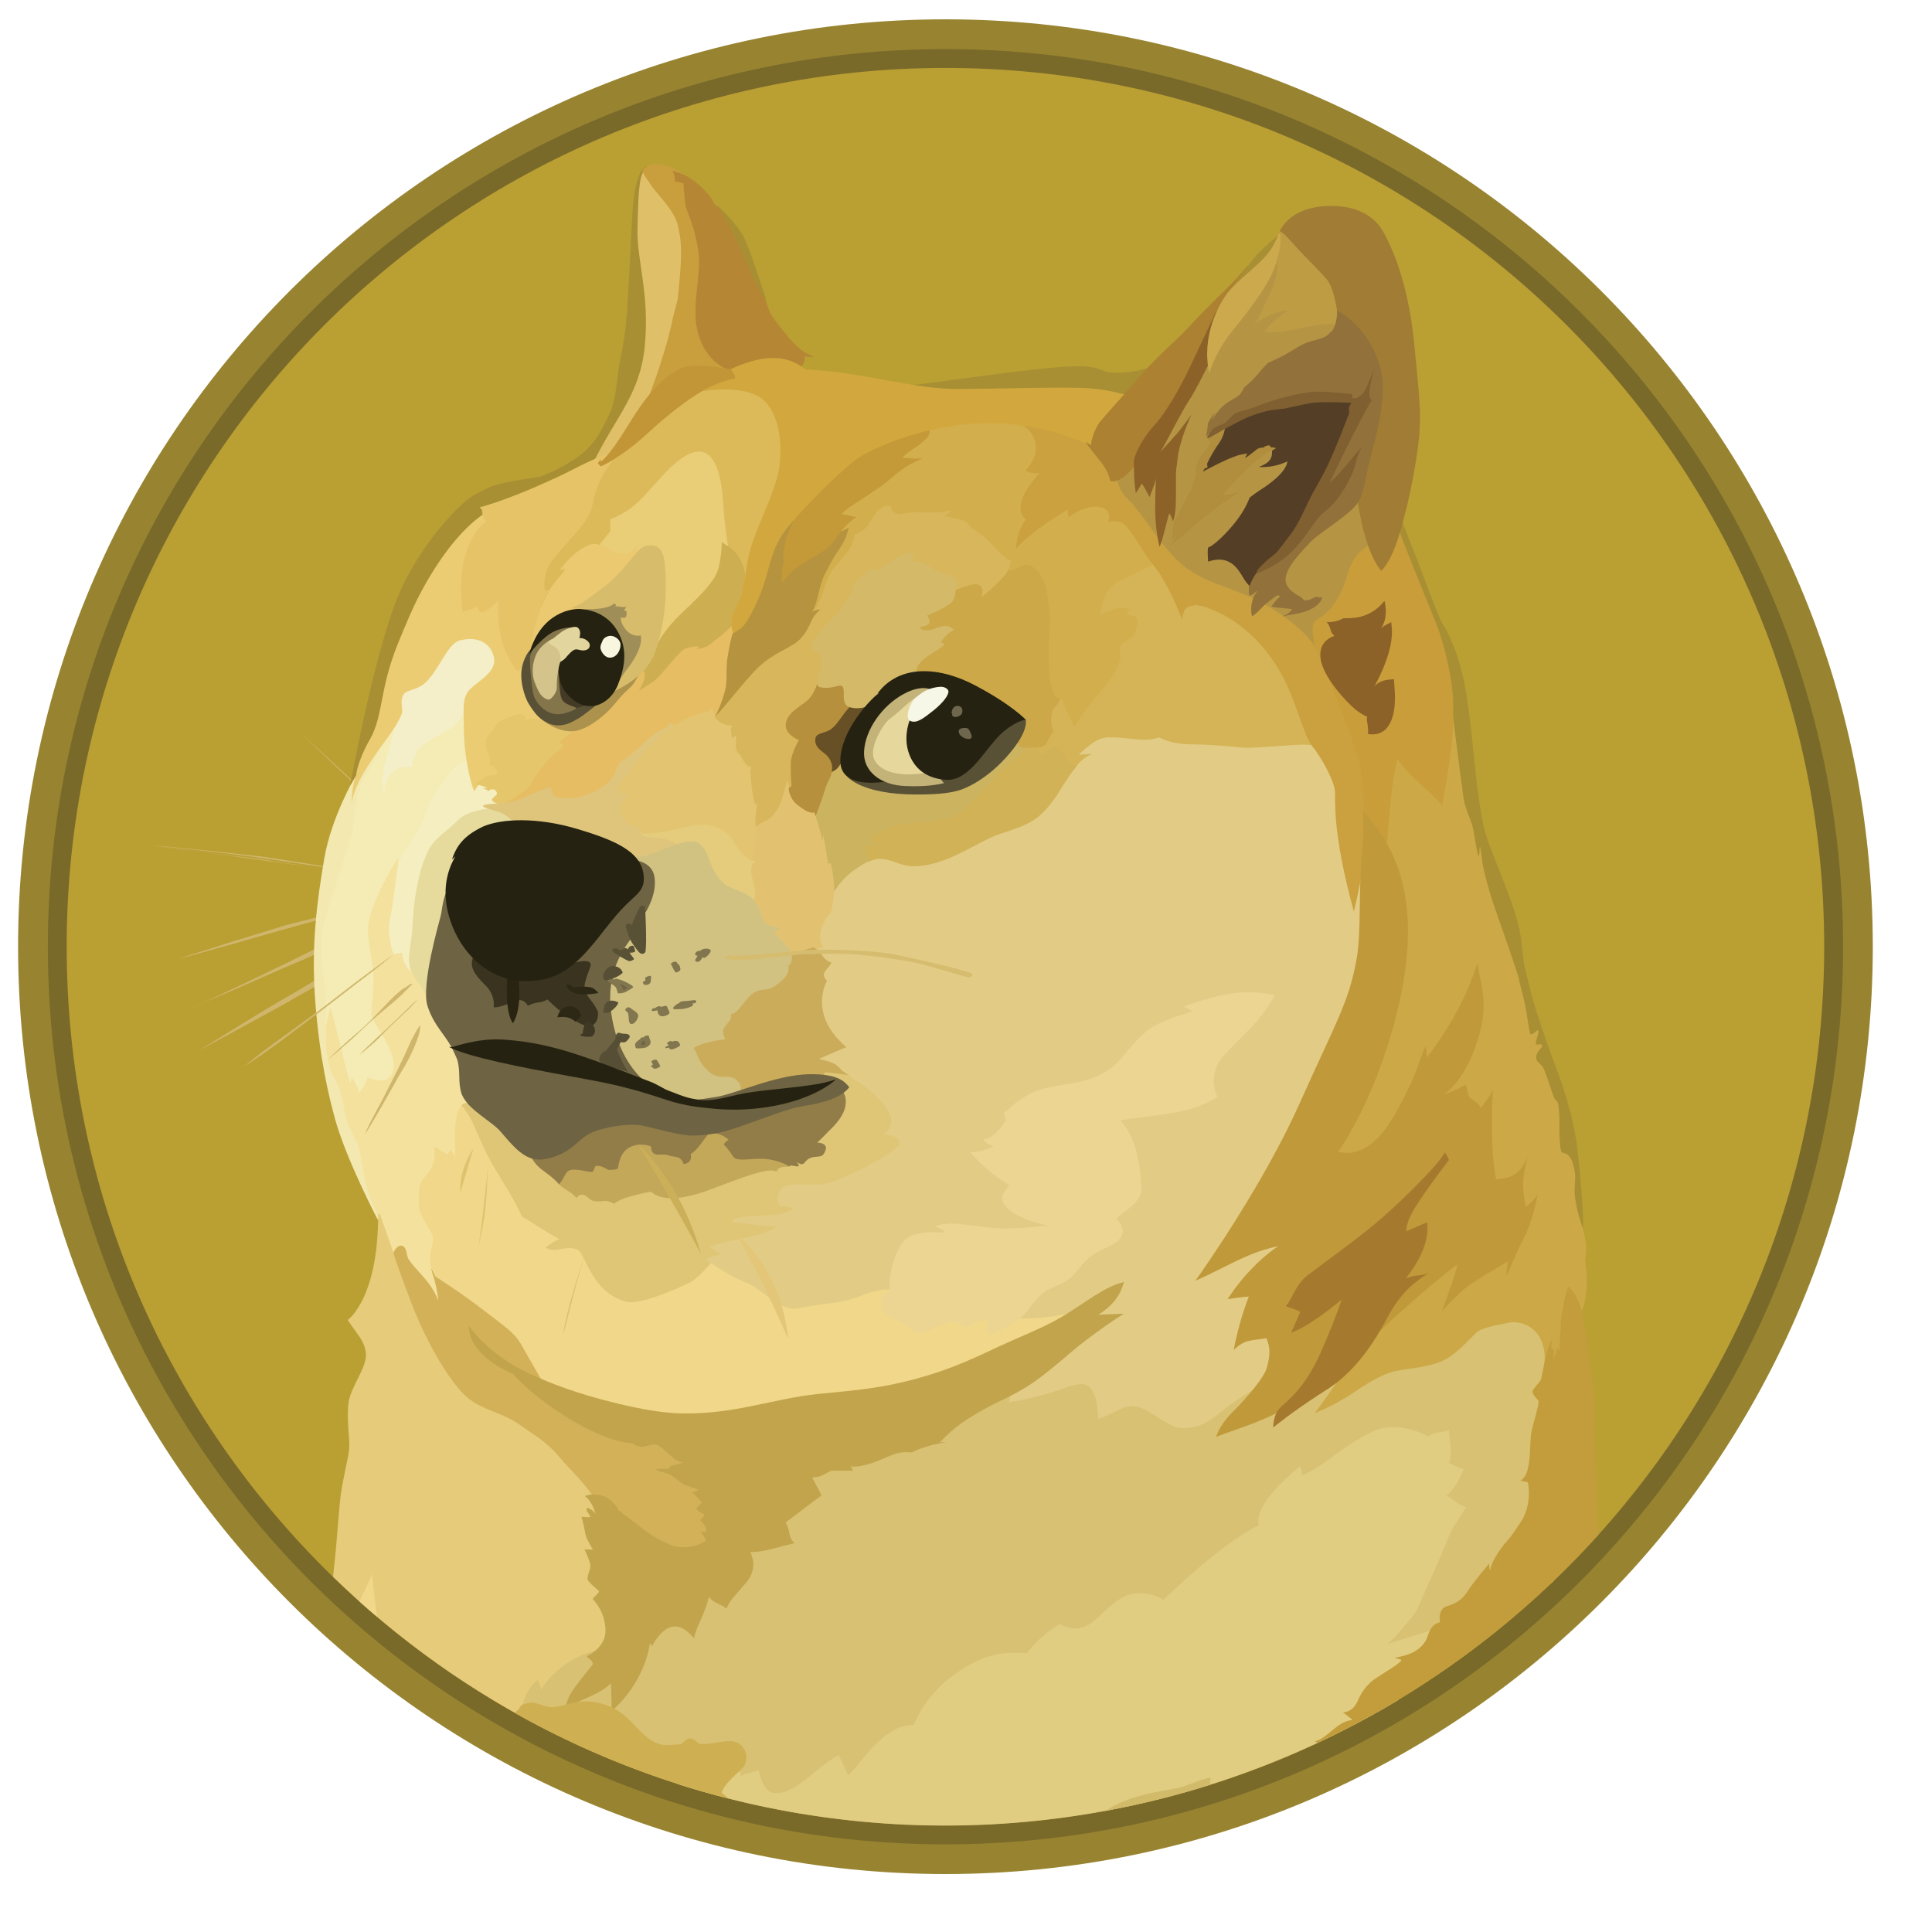<svg xmlns="http://www.w3.org/2000/svg" width="25" height="25" viewBox="0 0 25 25" fill="none">
  <path d="M12.237 24.25C18.865 24.248 24.236 18.874 24.234 12.247C24.232 5.62 18.858 0.248 12.231 0.25C5.604 0.252 0.232 5.626 0.234 12.253C0.236 18.881 5.61 24.252 12.237 24.25Z" fill="#988430"/>
  <path d="M12.237 23.866C18.652 23.864 23.852 18.662 23.85 12.247C23.848 5.832 18.646 0.633 12.231 0.635C5.816 0.636 0.617 5.838 0.619 12.253C0.62 18.668 5.822 23.867 12.237 23.866Z" fill="#7A6A2A"/>
  <path d="M12.237 23.621C18.517 23.619 23.607 18.527 23.605 12.247C23.604 5.967 18.511 0.878 12.231 0.879C5.951 0.881 0.862 5.973 0.863 12.253C0.865 18.533 5.957 23.623 12.237 23.621Z" fill="#BA9F33"/>
  <path fill-rule="evenodd" clip-rule="evenodd" d="M5.48 10.97C5.412 10.908 5.341 10.846 5.275 10.784C5.208 10.722 5.141 10.66 5.073 10.598L4.871 10.406C4.838 10.373 4.803 10.344 4.77 10.311C4.737 10.282 4.698 10.249 4.665 10.219C4.397 9.965 4.127 9.711 3.863 9.457C4.136 9.707 4.405 9.956 4.678 10.21L4.774 10.305C4.807 10.338 4.842 10.367 4.875 10.4L5.076 10.586C5.144 10.648 5.21 10.71 5.278 10.778C5.346 10.846 5.413 10.908 5.481 10.97L5.48 10.97ZM1.923 10.933C1.923 10.933 2.898 11.034 3.374 11.101C3.814 11.164 5.193 11.375 5.193 11.375L1.923 10.933ZM1.923 10.933C2.197 10.956 2.471 10.985 2.745 11.014C2.884 11.028 3.018 11.043 3.152 11.057L3.358 11.08C3.426 11.09 3.492 11.1 3.56 11.109L4.376 11.239L4.783 11.307C4.917 11.33 5.051 11.355 5.191 11.379C5.057 11.365 4.917 11.346 4.783 11.326L4.376 11.268L3.56 11.148C3.492 11.138 3.426 11.125 3.358 11.115L3.152 11.091C3.018 11.078 2.878 11.059 2.744 11.043C2.471 11.01 2.197 10.975 1.923 10.933L1.923 10.933ZM5.096 11.629C5.096 11.629 4.055 11.893 3.704 11.994C3.358 12.089 2.312 12.408 2.312 12.408L5.096 11.629L5.096 11.629Z" fill="#CFB66C"/>
  <path fill-rule="evenodd" clip-rule="evenodd" d="M5.096 11.629C4.865 11.697 4.635 11.763 4.401 11.825L3.706 12.012C3.475 12.08 3.245 12.146 3.015 12.214L2.669 12.309C2.555 12.342 2.438 12.371 2.32 12.404C2.434 12.366 2.551 12.327 2.665 12.294L3.011 12.183C3.242 12.111 3.472 12.043 3.702 11.971C3.937 11.913 4.168 11.851 4.403 11.794C4.626 11.738 4.861 11.681 5.096 11.629L5.096 11.629ZM2.458 13.049C2.572 13.006 3.893 12.39 4.199 12.247C4.353 12.175 4.799 12.016 4.799 12.016L2.458 13.049Z" fill="#CFB66C"/>
  <path fill-rule="evenodd" clip-rule="evenodd" d="M2.458 13.049C2.559 13.011 2.654 12.964 2.751 12.919L3.038 12.785L3.615 12.507C3.807 12.416 3.993 12.315 4.191 12.229C4.292 12.186 4.393 12.152 4.494 12.118L4.648 12.07C4.7 12.056 4.749 12.041 4.801 12.027C4.609 12.118 4.407 12.196 4.215 12.285C4.023 12.381 3.827 12.458 3.629 12.544L3.042 12.802C2.845 12.882 2.654 12.967 2.458 13.049L2.458 13.049ZM2.586 13.587C2.586 13.587 3.782 12.885 4.193 12.66C4.409 12.54 5.106 12.194 5.106 12.194L2.586 13.587Z" fill="#CFB66C"/>
  <path fill-rule="evenodd" clip-rule="evenodd" d="M2.586 13.587C2.788 13.462 2.994 13.336 3.199 13.208L3.507 13.021C3.611 12.959 3.712 12.901 3.819 12.839C3.924 12.777 4.025 12.715 4.132 12.656C4.183 12.625 4.236 12.598 4.291 12.575L4.454 12.493C4.67 12.388 4.885 12.281 5.112 12.19C4.907 12.32 4.695 12.431 4.483 12.546C4.378 12.604 4.272 12.656 4.167 12.714C4.062 12.773 3.961 12.835 3.854 12.891C3.749 12.954 3.648 13.012 3.542 13.068L3.225 13.241L2.586 13.587L2.586 13.587ZM5.096 12.347C5.096 12.347 4.353 12.918 4.112 13.101C3.871 13.283 3.163 13.796 3.163 13.796L5.096 12.347Z" fill="#CFB66C"/>
  <path fill-rule="evenodd" clip-rule="evenodd" d="M9.366 16.95L8.985 16.23L9.206 15.329L10.784 14.719L10.112 13.34L10.444 11.948L11.067 10.701L12.993 10.398L14.408 9.048L17.465 9.278L18.065 12.546L16.911 16.661L16.253 18.791L13.585 18.893L12.347 18.035L10.896 17.429L9.366 16.95Z" fill="#E2CC85"/>
  <path fill-rule="evenodd" clip-rule="evenodd" d="M14.045 16.925C14.045 16.925 13.676 17.095 13.047 17.056C12.865 16.811 11.589 16.697 11.589 16.697C11.589 16.697 11.43 16.648 11.148 16.765C10.865 16.88 10.597 16.866 10.346 16.928C10.096 16.991 9.847 16.664 9.655 16.596C9.463 16.525 9.208 16.352 9.208 16.352L8.671 16.3L7.591 15.844L5.875 14.136L5.41 14.865L5.266 15.768L5.785 16.838L7.181 18.109L9.904 18.8L11.517 18.324L13.538 17.469L14.045 16.925L14.045 16.925Z" fill="#F1D789"/>
  <path fill-rule="evenodd" clip-rule="evenodd" d="M4.372 10.889L4.717 9.843L5.128 9.167L6.455 9.056L6.057 10.217L4.949 12.19L5.409 13.951L4.594 14.359L4.343 13.975L4.141 13.093L4.127 12.103L4.372 10.889Z" fill="#F4ECB4"/>
  <path fill-rule="evenodd" clip-rule="evenodd" d="M5.861 16.856L5.606 16.501C5.606 16.501 5.538 16.332 5.577 16.184C5.615 16.035 5.61 16.025 5.59 15.969C5.571 15.912 5.408 15.718 5.418 15.551C5.427 15.382 5.404 15.326 5.528 15.192C5.658 15.062 5.619 14.836 5.619 14.836L5.788 14.941L5.827 14.883C5.827 14.883 5.889 14.931 5.889 15.007C5.902 14.902 5.846 14.417 5.974 14.306C6.102 14.196 6.329 14.825 6.329 14.825L6.189 13.912L5.83 12.976L5.191 12.122L5.152 11.18L5.152 11.099C5.152 11.099 4.859 11.549 4.777 11.905C4.719 12.15 4.859 12.447 4.83 12.798C4.807 13.148 4.778 13.121 4.863 13.259C4.949 13.398 5.157 13.682 5.075 13.888C5.003 14.065 4.759 13.941 4.759 13.941C4.759 13.941 4.71 14.085 4.644 14.137C4.621 14.052 4.596 13.997 4.549 13.945C4.545 13.978 4.535 14.023 4.535 14.023C4.535 14.023 4.493 13.889 4.45 13.72C4.392 13.495 4.329 13.197 4.273 13.038C4.25 13.13 4.192 13.407 4.192 13.407L4.225 13.835L4.384 14.421L4.538 14.805L4.687 15.275L4.817 15.59L4.922 15.831L5.014 16.373L5.455 16.839L5.69 16.944L5.86 16.856L5.861 16.856Z" fill="#F3E19D"/>
  <path fill-rule="evenodd" clip-rule="evenodd" d="M4.603 10.035C4.603 10.035 4.286 10.572 4.195 11.114C4.104 11.656 4.023 12.229 4.08 12.967C4.139 13.711 4.25 14.167 4.339 14.493C4.493 15.035 4.891 15.788 4.891 15.788L4.905 15.759C4.838 15.632 4.784 15.499 4.745 15.361C4.693 15.155 4.673 14.911 4.625 14.8C4.582 14.689 4.51 14.594 4.475 14.458C4.442 14.328 4.436 14.122 4.335 13.969C4.292 13.907 4.24 13.744 4.224 13.581C4.205 13.336 4.234 13.062 4.21 12.837C4.168 12.462 4.139 12.208 4.177 12.012C4.216 11.815 4.418 11.258 4.542 10.816C4.624 10.532 4.575 10.293 4.724 10.046C4.874 9.802 4.965 9.586 4.998 9.437C5.036 9.301 4.602 10.035 4.602 10.035L4.603 10.035Z" fill="#F2E8B0"/>
  <path fill-rule="evenodd" clip-rule="evenodd" d="M6.103 9.819C6.103 9.819 5.94 9.867 5.863 9.953C5.785 10.034 5.752 10.102 5.647 10.24C5.542 10.378 5.537 10.491 5.451 10.664C5.366 10.833 5.177 11.087 5.154 11.178C5.131 11.27 5.092 11.697 5.044 11.899C5.001 12.101 5.092 12.349 5.092 12.349L5.203 12.326C5.203 12.326 5.203 12.47 5.314 12.567C5.424 12.662 5.444 12.244 5.444 12.244L5.857 10.848L6.48 10.425L6.548 10.083L6.103 9.819L6.103 9.819Z" fill="#F5EEC0"/>
  <path fill-rule="evenodd" clip-rule="evenodd" d="M6.407 10.452C6.407 10.452 6.113 10.471 5.97 10.576C5.912 10.619 5.888 10.654 5.826 10.706C5.712 10.801 5.595 10.889 5.539 11.014C5.477 11.138 5.409 11.326 5.362 11.681C5.343 11.831 5.343 11.969 5.329 12.089C5.31 12.252 5.281 12.383 5.296 12.473C5.316 12.66 5.508 12.757 5.527 12.968L5.925 12.766L6.299 11.289L7.095 10.789L6.645 10.284L6.406 10.451L6.407 10.452Z" fill="#E6DB9D"/>
  <path fill-rule="evenodd" clip-rule="evenodd" d="M4.309 20.403C4.311 20.389 4.312 20.374 4.314 20.359C4.372 19.86 4.382 19.482 4.424 19.244C4.486 18.909 4.529 18.784 4.519 18.658C4.506 18.456 4.49 18.309 4.509 18.153C4.538 17.947 4.74 17.703 4.735 17.534C4.731 17.4 4.663 17.312 4.604 17.231C4.546 17.149 4.499 17.081 4.499 17.081C4.499 17.081 4.897 16.808 4.893 15.705C4.901 15.707 4.909 15.71 4.917 15.714L5.113 16.271L5.247 16.434L5.762 17.393L6.424 18.036L7.403 18.694L8.017 19.362L8.079 21.142L7.278 22.183L7.146 22.421C6.103 21.898 5.146 21.217 4.309 20.403L4.309 20.403Z" fill="#E5CB7A"/>
  <path fill-rule="evenodd" clip-rule="evenodd" d="M6.759 22.106C6.759 22.106 6.773 21.885 6.955 21.741C6.984 21.789 7.004 21.836 6.998 21.871C7.031 21.813 7.262 21.44 7.784 21.343C8.307 21.247 8.433 20.867 8.433 20.867L9.541 19.859L10.809 18.691L12.35 18.149L13.071 17.972C13.071 17.972 13.084 18.025 13.057 18.141C13.191 18.131 13.488 18.064 13.797 17.955C13.921 17.906 14.038 17.887 14.1 17.951C14.191 18.036 14.205 18.238 14.211 18.358C14.36 18.325 14.533 18.182 14.671 18.195C14.893 18.218 15.089 18.479 15.314 18.479C15.611 18.478 15.745 18.296 15.953 18.152C16.077 18.067 16.256 17.96 16.357 17.888C16.598 17.711 19.145 16.932 19.145 16.932L20.038 16.99L20.182 17.949L20.106 20.456C20.096 20.466 20.087 20.475 20.077 20.484L16.017 22.606L10.388 23.471C9.127 23.265 7.91 22.847 6.788 22.234L6.76 22.106L6.759 22.106Z" fill="#D8C173"/>
  <path fill-rule="evenodd" clip-rule="evenodd" d="M4.65 20.722C4.73 20.555 4.802 20.415 4.815 20.365C4.825 20.466 4.843 20.687 4.88 20.922C4.803 20.857 4.726 20.79 4.65 20.722L4.65 20.722Z" fill="#F1D789"/>
  <path fill-rule="evenodd" clip-rule="evenodd" d="M8.763 23.081L9.491 22.878L9.553 22.898C9.553 22.898 9.586 22.917 9.587 22.983C9.678 22.93 9.755 22.94 9.812 22.905C9.841 22.967 9.87 23.173 9.998 23.198C10.132 23.227 10.276 23.14 10.421 23.029C10.565 22.915 10.729 22.771 10.852 22.713C10.898 22.796 10.938 22.882 10.973 22.971C11.136 22.841 11.419 22.313 11.823 22.322C11.94 22.046 12.135 21.811 12.384 21.644C12.759 21.39 12.993 21.37 13.287 21.393C13.403 21.242 13.547 21.114 13.71 21.015C13.758 21.034 13.892 21.116 14.059 21.038C14.228 20.96 14.418 20.659 14.669 20.62C14.804 20.602 14.941 20.631 15.057 20.702C15.057 20.702 15.787 19.977 16.29 19.736C16.271 19.678 16.232 19.459 16.822 18.973C16.855 19.002 16.832 19.084 16.855 19.088C16.865 19.088 17.009 19.026 17.191 18.886C17.416 18.717 17.686 18.541 17.849 18.492C18.156 18.401 18.482 18.587 18.482 18.587C18.51 18.567 18.541 18.553 18.573 18.544C18.651 18.53 18.707 18.521 18.75 18.506C18.746 18.607 18.802 18.779 18.75 18.929C18.811 18.963 18.875 18.991 18.942 19.011C18.909 19.082 18.837 19.265 18.717 19.352C18.818 19.401 18.831 19.457 18.975 19.506C18.917 19.587 18.822 19.727 18.779 19.813C18.736 19.904 18.583 20.283 18.515 20.427C18.443 20.57 18.346 20.834 18.3 20.887C18.253 20.941 18.084 21.165 17.954 21.276C18.069 21.233 18.541 21.089 18.741 21.035C18.681 21.122 18.38 21.57 18.09 22C16.701 22.833 15.151 23.36 13.543 23.547C11.934 23.734 10.305 23.575 8.762 23.083L8.763 23.081Z" fill="#E0CD81"/>
  <path fill-rule="evenodd" clip-rule="evenodd" d="M6.455 10.399C6.455 10.399 6.286 10.399 6.253 10.423C6.22 10.446 6.422 10.495 6.484 10.518C6.546 10.541 6.68 10.648 6.715 10.733C6.748 10.815 7.929 11.29 7.929 11.29L8.764 11.247L9.051 10.849L8.504 10.37L8.887 9.238L8.379 9.319L7.156 10.049L6.542 10.285L6.455 10.399Z" fill="#DFC57C"/>
  <path fill-rule="evenodd" clip-rule="evenodd" d="M8.288 10.774C8.3 10.793 8.317 10.809 8.337 10.82C8.358 10.831 8.38 10.836 8.403 10.836C8.576 10.836 8.735 10.878 8.801 10.966C8.912 11.105 9.219 11.552 9.219 11.552L9.953 11.816L10 10.952L9.198 10.395L8.285 10.731L8.286 10.774L8.288 10.774L8.288 10.774Z" fill="#E5CC7C"/>
  <path fill-rule="evenodd" clip-rule="evenodd" d="M8.144 11.094C8.144 11.094 8.278 11.104 8.447 11.041C8.616 10.979 8.894 10.845 9.014 10.898C9.183 10.97 9.148 11.195 9.331 11.397C9.441 11.521 9.643 11.517 9.758 11.651C9.873 11.785 10.267 11.723 10.267 11.723L10.416 12.529L9.817 13.298L9.621 14.254L8.809 14.254L8.068 13.96L7.703 13.077L7.885 12.184L8.144 11.094Z" fill="#D2C281"/>
  <path fill-rule="evenodd" clip-rule="evenodd" d="M9.713 11.132C9.734 11.139 9.754 11.142 9.776 11.142C9.752 11.162 9.704 11.204 9.723 11.315C9.743 11.426 9.805 11.565 9.752 11.651C9.794 11.697 9.825 11.751 9.844 11.81C9.877 11.905 9.886 11.992 10.102 12.006C10.071 12.025 10.042 12.048 10.017 12.074C10.017 12.074 10.166 12.204 10.242 12.324C10.319 12.321 10.525 12.257 10.525 12.257L10.568 12.286L10.659 12.248C10.659 12.248 10.574 12.215 10.636 12.007C10.694 11.825 10.747 11.834 10.751 11.821C10.756 11.807 10.794 11.615 10.794 11.537C10.823 11.436 10.846 11.129 10.846 11.129L10.784 10.452L10.434 10.24L10.15 9.966L9.882 10.471L9.706 10.647L9.692 11.084L9.713 11.132Z" fill="#E2C270"/>
  <path fill-rule="evenodd" clip-rule="evenodd" d="M10.554 10.565C10.554 10.565 10.616 10.742 10.64 10.878C10.648 10.851 10.653 10.824 10.653 10.796C10.653 10.796 10.702 11.064 10.712 11.175C10.731 11.171 10.75 11.165 10.754 11.185C10.759 11.204 10.803 11.42 10.793 11.54C10.874 11.406 10.986 11.295 11.119 11.214C11.197 11.165 11.288 11.113 11.383 11.109C11.533 11.105 11.641 11.204 11.82 11.204C12.251 11.204 12.641 10.887 12.929 10.79C13.14 10.718 13.323 10.665 13.451 10.549C13.513 10.496 13.624 10.38 13.724 10.207C13.858 9.977 13.998 9.776 14.138 9.751C14.075 9.762 14.01 9.767 13.946 9.764C13.946 9.764 13.989 9.722 14.061 9.663C14.134 9.605 14.22 9.533 14.345 9.533C14.566 9.533 14.677 9.566 14.801 9.566C14.925 9.562 14.997 9.533 14.997 9.533C14.997 9.533 15.127 9.624 15.42 9.624C15.713 9.628 15.91 9.653 16.063 9.667C16.217 9.68 16.731 9.624 16.879 9.628C16.975 9.632 17.069 9.655 17.156 9.696L16.68 8.314L14.971 6.82L13.954 7.541L12.389 9.107L10.874 9.668L10.558 10.024L10.558 10.565L10.554 10.565Z" fill="#CCB360"/>
  <path fill-rule="evenodd" clip-rule="evenodd" d="M13.952 9.772C13.952 9.772 13.995 9.729 14.066 9.671C14.138 9.613 14.226 9.541 14.35 9.541C14.571 9.541 14.682 9.574 14.806 9.574C14.931 9.57 15.002 9.541 15.002 9.541C15.002 9.541 15.133 9.632 15.426 9.632C15.719 9.635 15.915 9.661 16.069 9.674C16.222 9.688 16.736 9.631 16.884 9.636C16.98 9.639 17.075 9.662 17.162 9.703L16.946 9.08L16.695 8.605L15.981 7.822C15.981 7.822 15.123 7.318 15.116 7.314C15.113 7.31 14.819 7.232 14.819 7.232L14.043 7.702L13.338 9.526L13.325 9.91L13.781 10.125C13.896 9.933 14.022 9.78 14.14 9.76C14.034 9.772 13.952 9.772 13.952 9.772L13.952 9.772Z" fill="#D5B457"/>
  <path fill-rule="evenodd" clip-rule="evenodd" d="M13.942 9.902C13.874 9.906 13.818 9.893 13.803 9.844C13.744 9.681 13.698 9.658 13.649 9.658C13.6 9.658 13.534 9.763 13.495 9.772C13.456 9.782 13.41 9.652 13.41 9.652L13.367 9.632C13.367 9.632 13.117 9.796 12.94 9.988C12.764 10.18 12.474 10.507 12.344 10.565C12.214 10.623 11.768 10.643 11.615 10.676C11.462 10.709 11.292 10.819 11.269 10.845C11.246 10.87 11.337 10.897 11.351 10.922C11.364 10.945 11.201 10.936 11.188 10.961C11.178 10.98 11.226 11.091 11.25 11.147C11.292 11.126 11.337 11.115 11.384 11.114C11.533 11.11 11.642 11.209 11.821 11.209C12.252 11.209 12.642 10.892 12.929 10.795C13.141 10.723 13.323 10.671 13.452 10.554C13.514 10.502 13.624 10.385 13.725 10.212C13.799 10.094 13.871 9.983 13.943 9.902L13.942 9.902Z" fill="#D2B257"/>
  <path fill-rule="evenodd" clip-rule="evenodd" d="M7.763 19.514C7.763 19.514 7.724 19.37 7.368 18.999C7.267 18.894 7.205 18.807 7.137 18.745C6.968 18.586 6.869 18.543 6.749 18.452C6.485 18.256 6.197 18.256 5.976 18.015C5.754 17.774 5.496 17.314 5.317 16.844C5.14 16.375 5.092 16.225 5.092 16.211C5.092 16.198 5.14 16.107 5.202 16.12C5.264 16.134 5.264 16.254 5.28 16.283C5.311 16.331 5.346 16.376 5.385 16.417C5.476 16.522 5.606 16.647 5.672 16.834C5.659 16.675 5.604 16.499 5.604 16.499C5.604 16.499 5.946 16.714 6.237 16.939C6.531 17.164 6.651 17.242 6.737 17.386C6.822 17.529 7.024 17.908 7.121 18.019C7.218 18.129 8.542 18.546 8.542 18.546L9.172 19.016L9.485 19.701L9.24 20.085L8.77 20.186L8.007 19.845L7.763 19.514L7.763 19.514Z" fill="#D2B159"/>
  <path fill-rule="evenodd" clip-rule="evenodd" d="M6.067 17.153C6.067 17.153 6.226 17.407 6.614 17.648C6.964 17.859 7.517 18.052 8.011 18.166C8.294 18.234 8.578 18.286 8.832 18.29C9.517 18.299 9.989 18.103 10.574 18.039C10.89 18.006 11.279 17.981 11.682 17.885C12.201 17.761 12.508 17.621 12.925 17.424C13.228 17.284 13.505 17.179 13.731 17.045C14.047 16.859 14.278 16.651 14.546 16.589C14.513 16.68 14.478 16.843 14.214 17.012C14.354 17.008 14.546 16.998 14.546 16.998C14.546 16.998 14.36 17.109 14.032 17.358C13.83 17.512 13.562 17.771 13.288 17.944C13.111 18.055 12.919 18.137 12.793 18.203C12.486 18.372 12.362 18.457 12.16 18.664C12.232 18.66 12.238 18.664 12.238 18.664C12.238 18.664 11.983 18.697 11.801 18.794C11.763 18.794 11.696 18.78 11.58 18.814C11.489 18.843 11.368 18.909 11.244 18.944C11.067 18.996 11.009 18.973 11.009 18.973L11.038 19.031C11.038 19.031 10.808 19.027 10.731 19.035C10.744 19.039 10.741 19.045 10.741 19.045C10.727 19.047 10.714 19.052 10.702 19.058C10.665 19.082 10.625 19.1 10.582 19.111C10.559 19.114 10.539 19.114 10.51 19.12C10.52 19.144 10.595 19.274 10.63 19.351C10.601 19.37 10.165 19.701 10.165 19.701C10.178 19.722 10.189 19.745 10.198 19.768C10.211 19.811 10.217 19.873 10.231 19.902C10.264 19.961 10.283 19.97 10.283 19.97C10.283 19.97 10.231 19.98 10.139 20.003C10.062 20.023 9.966 20.056 9.832 20.075C9.791 20.081 9.749 20.084 9.708 20.085C9.727 20.128 9.813 20.291 9.655 20.479C9.498 20.668 9.45 20.695 9.401 20.815C9.377 20.797 9.351 20.78 9.323 20.767C9.271 20.743 9.199 20.709 9.174 20.662C9.159 20.724 9.14 20.785 9.116 20.844C9.067 20.974 8.995 21.103 8.982 21.2C8.929 21.142 8.832 21.027 8.698 21.05C8.564 21.074 8.458 21.256 8.434 21.309C8.434 21.276 8.411 21.25 8.405 21.289C8.401 21.332 8.328 21.778 7.916 22.14C7.912 22.049 7.912 21.846 7.903 21.781C7.864 21.819 7.817 21.876 7.538 21.996C7.264 22.117 7.307 22.237 7.307 22.237C7.307 22.237 7.284 22.045 7.431 21.843C7.581 21.641 7.672 21.546 7.672 21.53C7.67 21.514 7.663 21.5 7.653 21.487C7.633 21.468 7.594 21.445 7.594 21.429C7.618 21.42 7.849 21.309 7.835 21.079C7.821 20.874 7.734 20.767 7.672 20.691C7.662 20.682 7.763 20.61 7.75 20.587C7.74 20.573 7.616 20.482 7.6 20.433C7.604 20.404 7.61 20.375 7.619 20.348C7.633 20.305 7.643 20.276 7.639 20.247C7.629 20.198 7.577 20.064 7.561 20.05C7.575 20.054 7.672 20.05 7.672 20.05C7.672 20.05 7.594 19.926 7.58 19.868C7.567 19.81 7.538 19.656 7.522 19.627C7.555 19.631 7.637 19.637 7.637 19.627C7.641 19.598 7.565 19.549 7.598 19.512C7.622 19.516 7.666 19.535 7.709 19.59C7.686 19.527 7.647 19.407 7.565 19.359C7.603 19.345 7.734 19.31 7.849 19.378C7.963 19.446 8.002 19.541 8.002 19.541C8.002 19.541 8.07 19.593 8.175 19.671C8.295 19.766 8.449 19.901 8.694 19.997C8.746 20.026 8.88 20.026 8.977 20.007C9.019 19.997 9.06 19.98 9.097 19.958C9.111 19.95 9.125 19.944 9.14 19.939C9.119 19.897 9.095 19.857 9.068 19.818C9.101 19.818 9.14 19.822 9.14 19.822C9.14 19.822 9.163 19.77 9.059 19.669C9.082 19.645 9.111 19.63 9.111 19.591C9.078 19.587 9.02 19.539 9.006 19.519C9.026 19.506 9.055 19.461 9.088 19.447C9.059 19.424 8.987 19.327 8.954 19.317C8.985 19.306 9.016 19.291 9.045 19.275C9.045 19.275 8.882 19.232 8.829 19.197C8.777 19.159 8.699 19.092 8.653 19.073C8.604 19.053 8.519 19.044 8.484 19.005C8.517 19.015 8.569 19.005 8.608 19.005C8.637 19.005 8.651 19.009 8.66 19.009C8.656 18.995 8.656 18.966 8.732 18.956C8.769 18.951 8.804 18.939 8.837 18.923C8.837 18.923 8.765 18.919 8.683 18.842C8.602 18.764 8.534 18.702 8.487 18.692C8.439 18.683 8.348 18.725 8.291 18.721C8.214 18.712 8.181 18.673 8.181 18.673C8.181 18.673 7.922 18.696 7.349 18.347C6.854 18.044 6.638 17.776 6.638 17.776C6.592 17.759 6.547 17.739 6.505 17.714C6.318 17.617 6.06 17.415 6.068 17.151L6.067 17.153Z" fill="#C2A44D"/>
  <path fill-rule="evenodd" clip-rule="evenodd" d="M13.207 5.497C13.252 5.511 13.292 5.538 13.322 5.574C13.414 5.679 13.472 5.877 13.264 6.089C13.346 6.118 13.379 6.127 13.45 6.118C13.379 6.203 13.216 6.386 13.206 6.545C13.196 6.675 13.278 6.714 13.278 6.714C13.278 6.714 13.154 6.858 13.148 7.098C13.207 7.032 13.271 6.971 13.34 6.916C13.484 6.801 13.681 6.671 13.816 6.589C13.814 6.623 13.818 6.658 13.829 6.69C13.829 6.69 14.079 6.484 14.29 6.576C14.385 6.618 14.342 6.752 14.342 6.752C14.342 6.752 14.473 6.704 14.564 6.795C14.655 6.886 14.784 7.122 14.85 7.213C14.879 7.255 14.955 7.337 15.033 7.463C15.139 7.64 15.227 7.826 15.297 8.02C15.301 7.919 15.326 7.762 15.614 7.861C15.901 7.962 16.227 8.174 16.501 8.59C16.775 9.007 16.843 9.478 16.981 9.657C17.121 9.83 17.265 10.117 17.274 10.238C17.284 10.358 17.232 10.746 17.519 11.797C17.601 11.47 17.725 10.746 17.725 10.746L17.793 10.107L17.87 8.13L15.805 6.416L14.191 5.246L13.141 5.347L13.207 5.496L13.207 5.497Z" fill="#CAA13E"/>
  <path fill-rule="evenodd" clip-rule="evenodd" d="M17.043 8.437C17.043 8.437 17.014 8.245 16.528 7.919C16.043 7.597 15.664 7.597 15.315 7.323C15.046 7.108 14.767 6.613 14.585 6.45C14.408 6.288 14.379 5.822 14.379 5.822L14.975 5.323L15.861 4.041L16.61 3.216L16.969 3.715L17.469 4.301L17.747 5.478L17.848 7.2L17.042 8.437L17.043 8.437Z" fill="#B59544"/>
  <path fill-rule="evenodd" clip-rule="evenodd" d="M17.643 10.502C17.658 10.24 17.626 9.979 17.548 9.729C17.42 9.331 17.14 8.624 17.01 8.359C16.957 8.066 16.996 8.043 17.053 8.01C17.109 7.977 17.321 7.856 17.436 7.433C17.552 7.01 17.912 6.996 17.912 6.996L18.134 6.833L18.47 7.674L18.763 8.433L18.854 9.013L18.922 9.508L18.764 10.555L17.977 11.266L17.643 10.502L17.643 10.502Z" fill="#C89D3A"/>
  <path fill-rule="evenodd" clip-rule="evenodd" d="M6.674 22.17L6.674 22.149C6.69 22.139 6.705 22.126 6.716 22.11C6.73 22.091 6.74 22.068 6.749 22.062C6.769 22.052 6.86 22.023 6.909 22.033C6.957 22.042 7.085 22.095 7.153 22.091C7.293 22.087 7.456 21.98 7.715 22.029C8.103 22.1 8.194 22.364 8.42 22.514C8.573 22.619 8.732 22.572 8.756 22.572L8.808 22.572C8.818 22.572 8.889 22.49 8.928 22.494C9.006 22.498 9.014 22.562 9.062 22.566C9.177 22.58 9.398 22.508 9.509 22.537C9.542 22.547 9.572 22.565 9.596 22.59C9.62 22.614 9.638 22.644 9.649 22.677C9.672 22.748 9.653 22.84 9.596 22.892C9.476 23.003 9.361 23.108 9.338 23.199C9.368 23.222 9.396 23.246 9.423 23.272C8.463 23.027 7.538 22.657 6.674 22.172L6.674 22.17Z" fill="#CEB052"/>
  <path fill-rule="evenodd" clip-rule="evenodd" d="M17.012 18.288C17.012 18.288 17.315 17.884 17.42 17.684C17.525 17.477 17.087 14.866 17.087 14.866L17.964 11.991L17.941 11.055C17.941 11.055 17.983 10.191 18.084 9.816C18.204 10.031 18.579 10.291 18.661 10.429C18.699 10.165 18.83 9.608 18.81 9.014C18.882 9.124 19.055 10.237 19.055 10.237L19.228 10.986L19.453 11.782L19.704 12.623L19.854 13.204L19.939 13.343L20.011 13.588L20.079 13.852L20.276 14.472L20.391 14.98L20.482 15.902C20.502 15.973 20.517 16.045 20.525 16.118C20.529 16.219 20.512 16.277 20.512 16.295C20.512 16.312 20.545 16.516 20.531 16.669C20.512 16.823 20.512 16.943 20.392 17.054C20.271 17.164 20.196 17.823 20.196 17.823L19.98 17.679C19.98 17.679 20.023 17.483 19.922 17.304C19.821 17.126 19.625 17.089 19.514 17.118C19.403 17.141 19.182 17.176 19.11 17.238C19.042 17.3 18.875 17.493 18.722 17.58C18.53 17.695 18.217 17.705 18.05 17.744C17.881 17.782 17.695 17.897 17.499 18.031C17.345 18.131 17.182 18.216 17.013 18.287L17.012 18.288Z" fill="#CCA847"/>
  <path fill-rule="evenodd" clip-rule="evenodd" d="M17.014 22.53C17.014 22.53 17.026 22.539 17.051 22.552C18.43 21.906 19.666 20.989 20.686 19.857C20.674 19.464 20.66 19.061 20.644 18.912C20.611 18.595 20.634 18.273 20.624 18.087C20.614 17.9 20.509 17.141 20.461 16.945C20.408 16.749 20.307 16.652 20.292 16.652C20.278 16.656 20.197 17.021 20.197 17.113C20.197 17.204 20.177 17.425 20.177 17.482C20.164 17.478 20.158 17.443 20.158 17.429C20.139 17.478 20.115 17.563 20.106 17.573C20.096 17.583 20.119 17.491 20.106 17.472C20.092 17.453 20.067 17.462 20.073 17.414C20.075 17.385 20.079 17.356 20.086 17.328C20.086 17.328 20.028 17.414 19.985 17.631C19.943 17.847 19.943 17.853 19.927 17.872C19.913 17.895 19.836 17.973 19.832 18.002C19.828 18.055 19.904 18.107 19.91 18.136C19.913 18.185 19.842 18.41 19.819 18.52C19.795 18.63 19.805 18.846 19.78 18.957C19.761 19.058 19.742 19.116 19.675 19.159C19.724 19.169 19.77 19.182 19.77 19.182C19.77 19.182 19.839 19.47 19.666 19.714C19.604 19.8 19.588 19.839 19.522 19.916C19.392 20.06 19.291 20.224 19.282 20.33C19.275 20.299 19.27 20.267 19.268 20.235C19.268 20.235 19.066 20.47 18.981 20.604C18.87 20.777 18.717 20.767 18.674 20.81C18.63 20.852 18.621 20.93 18.635 20.992C18.597 21.002 18.525 21.016 18.476 21.165C18.453 21.243 18.395 21.319 18.303 21.371C18.212 21.423 18.101 21.439 18.045 21.453C18.093 21.466 18.113 21.466 18.136 21.482C18.107 21.53 17.973 21.606 17.824 21.703C17.674 21.794 17.602 21.928 17.566 22.016C17.527 22.097 17.47 22.15 17.379 22.16C17.418 22.183 17.474 22.237 17.503 22.255C17.461 22.264 17.388 22.264 17.259 22.375C17.123 22.488 17.076 22.521 17.014 22.531L17.014 22.53Z" fill="#C39D3C"/>
  <path fill-rule="evenodd" clip-rule="evenodd" d="M14.312 23.431C14.386 23.379 14.467 23.336 14.552 23.304C14.855 23.183 15.175 23.16 15.301 23.121C15.422 23.083 15.517 23.03 15.666 23.001C15.662 23.035 15.659 23.067 15.655 23.097C15.215 23.236 14.766 23.347 14.311 23.431L14.312 23.431Z" fill="#D2BA6B"/>
  <path fill-rule="evenodd" clip-rule="evenodd" d="M19.896 15.464C19.896 15.464 19.834 15.8 19.723 16.011C19.613 16.223 19.493 16.516 19.493 16.516C19.494 16.45 19.502 16.384 19.516 16.32C19.377 16.402 19.037 16.598 18.94 16.685C18.849 16.767 18.696 16.911 18.657 16.979C18.748 16.711 18.843 16.47 18.859 16.359C18.719 16.46 18.067 16.998 17.727 17.354L16.669 18.21C16.547 18.276 16.421 18.335 16.292 18.387C16.11 18.464 15.894 18.53 15.735 18.593C15.778 18.478 15.846 18.377 15.941 18.28C16.042 18.185 16.345 17.857 16.391 17.704C16.434 17.545 16.444 17.45 16.387 17.316C16.335 17.329 16.214 17.335 16.133 17.358C16.051 17.382 15.964 17.469 15.964 17.469C15.964 17.469 16.026 17.114 16.16 16.778C16.059 16.782 15.886 16.811 15.886 16.811C15.886 16.811 16.127 16.407 16.539 16.125C16.412 16.152 16.289 16.19 16.17 16.24C15.929 16.341 15.665 16.49 15.469 16.572C15.579 16.418 16.356 15.31 16.818 14.276C17.278 13.245 17.45 12.981 17.551 12.428C17.604 12.154 17.59 11.749 17.603 11.387C17.617 11.028 17.661 10.705 17.632 10.49C17.753 10.639 18.203 11.06 18.219 12.002C18.233 12.944 17.789 14.216 17.317 14.902C17.432 14.934 17.731 14.973 18.037 14.441C18.344 13.908 18.34 13.759 18.451 13.537C18.464 13.648 18.46 13.687 18.46 13.687C18.46 13.687 18.907 13.145 19.118 12.463C19.161 12.757 19.287 13.015 19.089 13.553C18.913 14.038 18.682 14.157 18.682 14.157C18.682 14.157 18.796 14.137 18.965 14.036C18.994 14.108 18.989 14.19 19.037 14.219C19.086 14.248 19.152 14.297 19.162 14.343C19.214 14.265 19.295 14.166 19.321 14.093C19.301 14.246 19.288 14.918 19.359 15.26C19.509 15.246 19.662 15.236 19.767 14.966C19.695 15.23 19.695 15.39 19.744 15.615C19.824 15.56 19.895 15.463 19.895 15.463L19.896 15.464Z" fill="#C0993A"/>
  <path fill-rule="evenodd" clip-rule="evenodd" d="M14.848 4.762C14.848 4.762 14.698 4.824 14.444 4.824C14.223 4.824 14.284 4.739 13.939 4.739C13.407 4.739 11.549 5.047 11.223 5.043C11.011 5.039 11.937 5.134 11.937 5.134L14.304 5.166L14.78 5.128L14.956 4.768L14.848 4.762Z" fill="#A88F33"/>
  <path fill-rule="evenodd" clip-rule="evenodd" d="M8.711 9.391C8.711 9.391 8.408 9.622 8.28 9.799C8.152 9.976 8.084 10.092 7.939 10.236C7.973 10.237 8.007 10.232 8.04 10.222C8.04 10.222 8.04 10.261 8.016 10.271C8.036 10.268 8.057 10.271 8.076 10.277C8.095 10.284 8.112 10.295 8.127 10.309C8.084 10.332 7.968 10.449 8.059 10.587C8.127 10.692 8.271 10.701 8.271 10.701C8.271 10.701 8.238 10.796 8.376 10.787C8.673 10.773 9.005 10.643 9.158 10.676C9.312 10.714 9.399 10.728 9.508 10.917C9.623 11.103 9.723 11.132 9.723 11.132C9.723 11.132 9.791 10.959 9.776 10.701C9.831 10.562 9.862 10.414 9.867 10.264L9.766 9.52L9.325 8.963L8.754 9.28L8.711 9.391L8.711 9.391Z" fill="#E3C571"/>
  <path fill-rule="evenodd" clip-rule="evenodd" d="M9.253 9.28C9.253 9.28 9.296 9.381 9.474 9.391C9.455 9.433 9.455 9.439 9.461 9.472C9.465 9.505 9.47 9.554 9.47 9.554C9.49 9.544 9.508 9.531 9.523 9.515C9.533 9.558 9.513 9.626 9.523 9.675C9.529 9.704 9.539 9.733 9.552 9.76C9.555 9.753 9.558 9.747 9.562 9.741C9.565 9.731 9.6 9.845 9.696 9.933C9.696 9.919 9.699 9.906 9.705 9.894C9.707 9.919 9.715 9.942 9.729 9.962C9.721 9.959 9.715 9.954 9.709 9.949C9.709 9.949 9.719 10.256 9.771 10.415C9.78 10.404 9.788 10.393 9.795 10.382C9.795 10.372 9.791 10.467 9.781 10.535C9.768 10.603 9.777 10.698 9.777 10.698C9.812 10.671 9.851 10.648 9.892 10.63C9.95 10.607 10.045 10.535 10.104 10.376C10.137 10.286 10.163 10.193 10.181 10.098C10.2 10.134 10.213 10.173 10.22 10.213C10.223 10.262 10.315 10.236 10.315 10.236L10.334 10.025L10.449 9.545L10.554 9.248L11.059 8.462L11.97 7.759L12.767 7.941L13.438 7.028L12.281 6.334L11.186 6.448L10.192 7.825L9.396 9.074L9.253 9.28L9.253 9.28Z" fill="#D8B65B"/>
  <path fill-rule="evenodd" clip-rule="evenodd" d="M14.988 7.286C14.988 7.286 14.92 7.3 14.724 7.402C14.528 7.503 14.392 7.536 14.316 7.685C14.241 7.835 14.235 7.953 14.235 7.953C14.235 7.953 14.369 7.895 14.447 7.875C14.528 7.856 14.62 7.862 14.61 7.895C14.6 7.918 14.588 7.938 14.571 7.957C14.571 7.957 14.725 7.953 14.721 8.029C14.717 8.105 14.692 8.188 14.663 8.225C14.634 8.263 14.513 8.32 14.5 8.365C14.467 8.456 14.513 8.46 14.496 8.534C14.482 8.606 14.418 8.745 14.209 8.99C13.993 9.235 13.902 9.408 13.902 9.408C13.902 9.408 13.797 9.212 13.742 9.043C13.704 9.062 13.498 9.177 13.498 9.177L13.02 7.513L13.029 7.402C13.029 7.402 13.072 7.35 13.082 7.253C13.01 7.229 13 7.21 12.905 7.119C12.809 7.028 12.732 6.917 12.573 6.841C12.549 6.798 12.52 6.74 12.404 6.717C12.287 6.693 12.217 6.674 12.217 6.674C12.217 6.674 12.28 6.651 12.309 6.602C12.237 6.612 12.179 6.635 12.021 6.632C11.862 6.628 11.845 6.622 11.757 6.635C11.67 6.649 11.565 6.688 11.526 6.554C11.483 6.521 11.392 6.55 11.315 6.665C11.237 6.779 11.21 6.87 11.06 6.915C11.05 6.981 11.027 7.044 10.992 7.102C10.95 7.174 10.882 7.245 10.79 7.352C10.647 7.521 10.67 7.799 10.441 8.011C10.21 8.222 10.479 7.424 10.479 7.424L10.848 6.541L11.898 5.513L13.529 5.402L13.689 6.247L14.485 6.521L14.988 7.287L14.988 7.286Z" fill="#D3AE4D"/>
  <path fill-rule="evenodd" clip-rule="evenodd" d="M15.247 7.473L14.561 6.485L14.081 6.116C14.081 6.116 13.739 5.487 13.716 5.467C13.697 5.454 13.374 5.419 13.168 5.405L13.207 5.5C13.252 5.515 13.292 5.542 13.322 5.578C13.413 5.683 13.472 5.881 13.264 6.093C13.345 6.122 13.379 6.131 13.45 6.122C13.379 6.207 13.215 6.39 13.206 6.549C13.196 6.679 13.278 6.718 13.278 6.718C13.278 6.718 13.153 6.862 13.148 7.102C13.206 7.036 13.271 6.975 13.34 6.919C13.483 6.804 13.681 6.675 13.815 6.593C13.813 6.627 13.818 6.661 13.829 6.694C13.829 6.694 14.079 6.488 14.29 6.579C14.385 6.622 14.342 6.756 14.342 6.756C14.342 6.756 14.472 6.707 14.563 6.799C14.655 6.89 14.785 7.125 14.851 7.216C14.88 7.259 14.956 7.34 15.034 7.466C15.139 7.643 15.228 7.83 15.298 8.024C15.302 7.946 15.317 7.837 15.451 7.837L15.247 7.472L15.247 7.473Z" fill="#CAA13E"/>
  <path fill-rule="evenodd" clip-rule="evenodd" d="M4.972 10.283C4.972 10.283 4.923 10.163 4.971 9.928C5.02 9.693 5.096 9.582 5.121 9.237C5.146 8.891 5.371 8.46 5.371 8.46L5.994 8.176L6.435 8.297L6.565 8.887L6.008 9.194C6.008 9.194 5.979 9.324 5.822 9.429C5.665 9.534 5.447 9.616 5.395 9.723C5.363 9.788 5.341 9.857 5.327 9.928C5.327 9.928 5.168 9.895 5.073 10C4.972 10.107 4.975 10.202 4.972 10.284L4.972 10.283Z" fill="#F4EFC8"/>
  <path fill-rule="evenodd" clip-rule="evenodd" d="M6.23 10.126C6.23 10.126 6.177 10.159 6.139 10.241C6.1 10.179 6.008 9.81 6.004 9.478C6 9.146 5.981 9.063 6.057 8.949C6.134 8.835 6.435 8.714 6.392 8.508C6.35 8.312 6.171 8.23 5.951 8.287C5.798 8.325 5.684 8.652 5.524 8.815C5.404 8.939 5.26 8.92 5.222 8.988C5.169 9.079 5.218 9.17 5.202 9.228C5.198 9.248 5.15 9.353 5.062 9.479C4.886 9.733 4.587 10.093 4.548 10.415C4.562 10.233 4.552 10.229 4.601 10.027L4.571 9.978L4.763 9.349L4.887 8.831L5.165 7.962L5.654 7.075L6.129 6.543L6.625 6.576L6.683 7.319L6.967 8.715L7.563 9.449L6.608 10.092L6.229 10.126L6.23 10.126Z" fill="#EBCC73"/>
  <path fill-rule="evenodd" clip-rule="evenodd" d="M6.527 10.389C6.527 10.389 6.445 10.409 6.416 10.393C6.387 10.378 6.358 10.36 6.368 10.341C6.377 10.321 6.43 10.289 6.43 10.273C6.431 10.259 6.426 10.245 6.417 10.234C6.408 10.223 6.395 10.216 6.381 10.215C6.336 10.209 6.323 10.238 6.323 10.238C6.323 10.238 6.28 10.205 6.245 10.2C6.266 10.197 6.287 10.196 6.307 10.196C6.254 10.171 6.197 10.155 6.138 10.147C6.187 10.118 6.282 10.033 6.344 10.033C6.406 10.033 6.445 10.023 6.435 9.99C6.426 9.957 6.377 9.908 6.325 9.889C6.344 9.866 6.358 9.831 6.311 9.735C6.263 9.64 6.282 9.576 6.298 9.553C6.311 9.524 6.36 9.471 6.383 9.438C6.406 9.405 6.426 9.361 6.464 9.337C6.484 9.324 6.546 9.299 6.608 9.275C6.676 9.252 6.732 9.223 6.771 9.252C6.814 9.281 6.795 9.32 6.795 9.32C6.795 9.32 6.929 9.271 7.049 9.333C7.169 9.391 7.463 9.428 7.463 9.428L7.568 9.64L6.873 10.236L6.585 10.38L6.527 10.39L6.527 10.389Z" fill="#E5C66B"/>
  <path fill-rule="evenodd" clip-rule="evenodd" d="M7.492 9.415C7.492 9.415 7.276 9.558 7.228 9.611C7.257 9.615 7.305 9.634 7.286 9.663C7.262 9.692 7.123 9.793 7.045 9.889C6.963 9.984 6.886 10.104 6.859 10.162C6.83 10.215 6.608 10.368 6.533 10.388C6.692 10.388 7.012 10.191 7.133 10.191C7.129 10.25 7.166 10.316 7.234 10.321C7.301 10.327 7.498 10.364 7.762 10.201C8.026 10.042 7.938 9.923 8.049 9.846C8.261 9.706 8.346 9.581 8.462 9.504C8.579 9.426 8.639 9.408 8.639 9.408C8.639 9.408 8.643 9.35 8.678 9.356C8.687 9.357 8.696 9.361 8.703 9.367C8.711 9.372 8.717 9.38 8.72 9.389C8.72 9.389 8.922 9.245 9.181 9.206C9.175 9.204 9.17 9.199 9.167 9.193C9.167 9.193 9.187 9.183 9.191 9.173C9.191 9.173 9.204 9.154 9.214 9.164C9.224 9.173 9.237 9.245 9.257 9.274C9.3 9.255 9.381 9.072 9.381 9.072L9.577 8.511L9.577 7.998L9.423 8.028L8.272 8.517L7.573 9.242L7.491 9.415L7.492 9.415Z" fill="#E6BD62"/>
  <path fill-rule="evenodd" clip-rule="evenodd" d="M10.807 6.899C10.87 6.884 10.93 6.86 10.985 6.827C10.961 6.889 10.961 6.957 10.861 7.105C10.759 7.253 10.756 7.274 10.674 7.427C10.593 7.587 10.583 7.816 10.505 7.917C10.54 7.9 10.578 7.889 10.616 7.884C10.616 7.884 10.538 7.952 10.505 8.023C10.472 8.095 10.414 8.245 10.271 8.336C10.127 8.428 9.944 8.486 9.748 8.701C9.552 8.913 9.35 9.181 9.249 9.278C9.302 9.186 9.373 9.004 9.393 8.883C9.412 8.763 9.389 8.619 9.422 8.46C9.455 8.301 9.455 8.186 9.614 7.909C9.773 7.631 10.044 6.666 10.044 6.666L10.631 6.479L10.808 6.899L10.807 6.899Z" fill="#B6933F"/>
  <path fill-rule="evenodd" clip-rule="evenodd" d="M10.384 6.544C10.384 6.544 10.207 6.798 10.159 7.024C10.111 7.249 10.155 7.229 10.126 7.34C10.109 7.408 10.109 7.479 10.126 7.546C10.187 7.447 10.271 7.365 10.37 7.305C10.537 7.204 10.673 7.132 10.754 7.047C10.836 6.956 10.904 6.806 11.08 6.691C11.009 6.682 10.908 6.649 10.888 6.653C10.96 6.571 11.176 6.447 11.393 6.298C11.609 6.144 11.595 6.082 11.945 5.929C11.83 5.948 11.776 5.919 11.68 5.929C11.719 5.847 11.853 5.808 11.988 5.674C12.122 5.54 11.902 5.342 11.902 5.342L10.878 5.962L10.383 6.545L10.384 6.544Z" fill="#C49937"/>
  <path fill-rule="evenodd" clip-rule="evenodd" d="M7.605 6.082L7.629 5.896L7.922 5.426L8.228 4.601L8.228 3.473L8.204 2.82L8.253 2.393L8.29 2.257L8.329 2.205L8.579 2.335L8.925 2.804L8.958 3.711L8.623 5.142L7.664 6.189L7.605 6.082Z" fill="#DFC068"/>
  <path fill-rule="evenodd" clip-rule="evenodd" d="M8.367 2.152C8.367 2.152 8.214 2.156 8.181 2.795C8.149 3.434 8.133 3.77 8.11 4.086C8.086 4.403 8.032 4.595 8.005 4.782C7.978 4.968 7.962 5.222 7.875 5.378C7.837 5.45 7.755 5.675 7.563 5.844C7.347 6.03 7.025 6.161 6.976 6.17C6.891 6.19 6.458 6.232 6.281 6.33C6.219 6.363 6.112 6.402 5.994 6.512C5.759 6.724 5.446 7.103 5.221 7.559C4.876 8.241 4.531 10.165 4.531 10.165L4.608 10.035C4.608 10.035 4.618 9.862 4.791 9.559C4.96 9.256 4.911 8.916 5.146 8.336C5.237 8.114 5.351 7.827 5.491 7.582C5.713 7.184 5.98 6.842 6.25 6.656C6.691 6.353 7.176 6.287 7.176 6.287L7.699 5.941C7.699 5.941 7.79 5.764 7.91 5.562C8.079 5.279 8.294 4.962 8.341 4.502C8.413 3.82 8.24 3.374 8.249 2.97C8.259 2.566 8.263 2.269 8.344 2.197C8.426 2.125 8.368 2.152 8.368 2.152L8.367 2.152Z" fill="#A88F33"/>
  <path fill-rule="evenodd" clip-rule="evenodd" d="M8.368 5.201C8.368 5.201 8.599 4.634 8.704 4.131C8.723 4.03 8.762 3.929 8.772 3.847C8.82 3.372 8.834 3.175 8.771 2.915C8.723 2.723 8.537 2.55 8.439 2.416C8.344 2.276 8.3 2.224 8.319 2.195C8.338 2.165 8.414 2.117 8.488 2.123C8.566 2.125 8.643 2.143 8.714 2.176C8.785 2.209 8.849 2.256 8.902 2.315C9.051 2.488 9.17 3.074 9.17 3.074L9.294 3.848L9.611 4.822L8.369 5.202L8.368 5.201Z" fill="#C99E3D"/>
  <path fill-rule="evenodd" clip-rule="evenodd" d="M10.533 4.61C10.533 4.61 10.49 4.629 10.413 4.61C10.416 4.642 10.411 4.674 10.397 4.702C10.383 4.731 10.362 4.756 10.335 4.773C10.254 4.74 9.49 4.806 9.49 4.806C9.49 4.806 9.135 4.744 9.024 4.274C8.946 3.962 9.082 3.531 9.037 3.247C8.969 2.83 8.874 2.748 8.864 2.618C8.855 2.488 8.845 2.455 8.845 2.373C8.802 2.364 8.777 2.35 8.734 2.35C8.725 2.312 8.744 2.278 8.701 2.21C8.724 2.22 8.884 2.239 9.07 2.416C9.224 2.56 9.224 2.612 9.247 2.641C9.276 2.67 9.511 2.872 9.612 3.072C9.713 3.273 9.909 3.913 9.954 4.018C9.968 4.06 9.997 4.103 10.069 4.2C10.182 4.34 10.347 4.571 10.534 4.61L10.533 4.61Z" fill="#B58634"/>
  <path fill-rule="evenodd" clip-rule="evenodd" d="M9.274 2.651C9.392 2.841 9.498 3.038 9.591 3.241C9.706 3.499 9.774 3.711 9.917 3.884C9.84 3.659 9.702 3.216 9.62 3.059C9.529 2.892 9.342 2.713 9.274 2.651L9.274 2.651Z" fill="#A88F33"/>
  <path fill-rule="evenodd" clip-rule="evenodd" d="M7.955 5.844C7.955 5.844 7.759 5.892 7.394 6.085C7.273 6.147 7.159 6.199 7.048 6.248C6.761 6.378 6.452 6.498 6.207 6.565C6.227 6.588 6.237 6.597 6.237 6.597C6.237 6.597 6.237 6.693 6.289 6.747C6.26 6.776 5.872 7.04 5.987 7.924C6.064 7.895 6.155 7.856 6.169 7.856C6.192 7.86 6.198 7.924 6.227 7.924C6.256 7.924 6.351 7.885 6.452 7.755C6.449 7.807 6.39 8.335 6.703 8.691C6.761 8.623 6.909 8.397 6.909 8.397L6.913 8.325C6.913 8.325 6.926 8.075 7.008 7.846C7.089 7.617 7.248 7.448 7.248 7.448L8.079 6.261L7.955 5.844L7.955 5.844Z" fill="#E6C367"/>
  <path fill-rule="evenodd" clip-rule="evenodd" d="M7.179 7.586C7.141 7.613 7.099 7.634 7.054 7.648C7.041 7.6 7.021 7.432 7.136 7.269C7.27 7.073 7.563 6.819 7.644 6.616C7.697 6.486 7.673 6.16 8.139 5.742C8.605 5.325 8.788 5.181 8.788 5.181L9.541 4.802L10.467 5.167L10.008 6.971L9.651 7.816L8.23 7.548L7.179 7.586L7.179 7.586Z" fill="#DCBA5A"/>
  <path fill-rule="evenodd" clip-rule="evenodd" d="M7.721 7.096L7.897 6.875L7.897 6.717C7.897 6.717 8.094 6.665 8.305 6.449C8.517 6.234 8.81 5.82 9.068 5.845C9.326 5.874 9.352 6.406 9.361 6.556C9.371 6.705 9.404 7.045 9.457 7.228C9.515 7.41 8.828 8.102 8.828 8.102L8.361 8.457L7.721 7.096Z" fill="#E9CE77"/>
  <path fill-rule="evenodd" clip-rule="evenodd" d="M8.268 8.939C8.268 8.939 8.412 8.713 8.307 8.665C8.369 8.525 8.483 8.377 8.483 8.377C8.483 8.377 8.565 8.176 8.829 7.927C9.093 7.678 9.256 7.513 9.299 7.346C9.325 7.237 9.339 7.126 9.341 7.014C9.37 7.037 9.4 7.058 9.433 7.076C9.475 7.096 9.677 7.262 9.648 7.598C9.619 7.934 9.495 8.074 9.495 8.074C9.495 8.074 9.374 8.195 9.289 8.257C9.198 8.319 9.165 8.391 9.011 8.397C9.027 8.384 9.045 8.374 9.064 8.368C9.064 8.368 8.905 8.348 8.819 8.426C8.734 8.503 8.552 8.742 8.461 8.814C8.369 8.873 8.269 8.939 8.269 8.939L8.268 8.939Z" fill="#CDAE50"/>
  <path fill-rule="evenodd" clip-rule="evenodd" d="M14.723 5.16C14.494 5.077 14.253 5.029 14.009 5.02C13.601 5.007 13.005 5.03 12.421 5.034C11.791 5.038 11.22 4.819 10.428 4.781C10.298 4.703 9.967 4.363 8.935 5.084C8.997 5.08 9.685 4.924 9.924 5.224C10.164 5.521 10.097 6.025 10.064 6.146C10.002 6.414 9.8 6.804 9.718 7.078C9.637 7.352 9.656 7.496 9.598 7.688C9.54 7.88 9.412 7.975 9.487 8.196C9.588 8.134 9.641 8.134 9.81 7.756C9.978 7.377 9.943 7.107 10.223 6.786C10.497 6.464 10.953 6.023 11.126 5.912C11.299 5.802 12.675 5.087 14.116 5.768C14.463 5.731 14.724 5.16 14.724 5.16L14.723 5.16Z" fill="#D2A83E"/>
  <path fill-rule="evenodd" clip-rule="evenodd" d="M9.516 4.897C9.514 4.883 9.511 4.868 9.506 4.855C9.493 4.826 9.475 4.8 9.454 4.777C9.454 4.777 9.112 4.715 8.939 4.734C8.636 4.767 8.362 5.142 8.234 5.335C8.106 5.527 7.947 5.824 7.774 5.977C7.776 5.962 7.773 5.947 7.765 5.935C7.765 5.935 7.774 5.948 7.755 5.968C7.736 5.987 7.735 5.997 7.745 6.006L7.774 6.035C7.784 6.035 8.052 5.915 8.417 5.574C8.805 5.219 9.102 5.036 9.258 4.974C9.341 4.939 9.427 4.913 9.516 4.897L9.516 4.897Z" fill="#C29637"/>
  <path fill-rule="evenodd" clip-rule="evenodd" d="M16.145 3.436C16.145 3.436 16.082 3.513 16.005 3.599C15.832 3.781 15.607 3.987 15.414 4.199C15.232 4.401 15.026 4.558 14.795 4.822C14.564 5.086 14.296 5.38 14.228 5.465C14.166 5.551 14.118 5.69 14.118 5.762C14.085 5.739 14.046 5.714 14.046 5.714C14.062 5.744 14.082 5.773 14.104 5.799C14.153 5.867 14.229 5.953 14.267 6.005C14.315 6.072 14.35 6.147 14.368 6.226C14.392 6.23 14.541 6.259 14.728 5.952C14.914 5.646 15.158 5.31 15.158 5.31L15.547 4.733L15.791 4.244L16.098 3.696L16.145 3.436L16.145 3.436Z" fill="#AC8132"/>
  <path fill-rule="evenodd" clip-rule="evenodd" d="M16.542 3.043C16.542 3.043 16.308 3.235 16.216 3.351C16.125 3.466 15.909 3.768 15.909 3.768L15.987 3.758L16.381 3.409L16.535 3.135L16.542 3.044L16.542 3.043Z" fill="#A88F33"/>
  <path fill-rule="evenodd" clip-rule="evenodd" d="M16.475 18.474C16.475 18.474 16.471 18.315 16.56 18.22C16.651 18.125 16.882 17.985 17.108 17.46C17.333 16.936 17.358 16.818 17.358 16.818C17.358 16.818 16.954 17.163 16.705 17.245C16.763 17.125 16.796 17.039 16.825 16.977C16.792 16.948 16.652 16.915 16.639 16.899C16.716 16.822 16.759 16.631 16.916 16.505C17.118 16.352 17.487 16.087 17.774 15.852C18.061 15.617 18.624 15.069 18.696 14.91C18.739 14.972 18.748 15.011 18.748 15.011C18.748 15.011 18.465 15.38 18.318 15.615C18.188 15.817 18.197 15.932 18.197 15.932L18.465 15.816C18.465 15.816 18.543 16.104 18.192 16.541C18.345 16.483 18.407 16.517 18.494 16.469C18.351 16.56 18.153 16.684 17.966 17.026C17.784 17.368 17.536 17.766 17.116 18.015C16.709 18.277 16.474 18.473 16.474 18.473L16.475 18.474Z" fill="#A67A2E"/>
  <path fill-rule="evenodd" clip-rule="evenodd" d="M15.419 5.362C15.419 5.362 15.26 5.694 15.236 5.952C15.232 6.015 15.217 6.063 15.217 6.135C15.213 6.366 15.231 6.624 15.179 6.745C15.159 6.696 15.149 6.663 15.13 6.644C15.101 6.725 15.049 6.98 15.006 7.075C14.986 7.013 14.944 6.797 14.948 6.543C14.951 6.288 14.957 6.24 14.957 6.187C14.947 6.265 14.895 6.37 14.876 6.432C14.847 6.38 14.813 6.312 14.775 6.255C14.751 6.294 14.722 6.351 14.697 6.38C14.693 6.356 14.684 6.294 14.678 6.207C14.674 6.106 14.668 5.976 14.674 5.949C14.683 5.896 14.765 5.69 14.938 5.502C15.143 5.277 15.355 4.844 15.417 4.71C15.479 4.576 15.743 4.018 15.743 4.018L15.945 4.018L15.652 4.686C15.652 4.686 15.475 5.051 15.384 5.186C15.293 5.32 15.101 5.704 15.015 5.854C15.077 5.772 15.13 5.729 15.192 5.652C15.252 5.597 15.419 5.362 15.419 5.362L15.419 5.362Z" fill="#8C6228"/>
  <path fill-rule="evenodd" clip-rule="evenodd" d="M16.546 3.018C16.513 3.119 16.461 3.214 16.393 3.296C16.272 3.44 16.014 3.632 15.888 3.785C15.773 3.935 15.543 4.343 15.647 4.826C15.686 4.721 15.758 4.513 15.95 4.278C16.142 4.043 16.348 3.773 16.449 3.564C16.55 3.352 16.564 3.185 16.564 3.185L16.602 3.136L16.579 3.026L16.546 3.018L16.546 3.018Z" fill="#CBA94C"/>
  <path fill-rule="evenodd" clip-rule="evenodd" d="M20.482 15.896C20.482 15.896 20.404 15.685 20.381 15.493C20.357 15.3 20.419 15.262 20.348 15.042C20.305 14.908 20.227 14.927 20.208 14.908C20.188 14.889 20.175 14.687 20.178 14.576C20.182 14.466 20.175 14.322 20.155 14.26C20.126 14.236 20.107 14.217 20.064 14.073C20.015 13.93 19.992 13.858 19.969 13.815C19.945 13.773 19.877 13.734 19.877 13.691C19.877 13.605 19.955 13.561 19.955 13.537C19.951 13.489 19.893 13.528 19.877 13.514C19.858 13.491 19.926 13.351 19.901 13.332C19.891 13.322 19.823 13.403 19.805 13.38C19.786 13.357 19.762 13.126 19.728 12.972C19.695 12.823 19.66 12.714 19.656 12.67C19.652 12.627 19.387 11.873 19.323 11.691C19.272 11.537 19.228 11.38 19.193 11.221C19.174 11.13 19.16 10.943 19.15 10.963C19.141 10.982 19.147 11.077 19.131 11.074C19.117 11.07 19.069 10.738 19.053 10.685C19.04 10.633 18.958 10.455 18.938 10.326C18.919 10.196 18.876 9.856 18.846 9.625C18.817 9.394 18.804 9.299 18.804 9.241C18.808 9.1 18.801 8.958 18.78 8.818C18.742 8.573 18.665 8.276 18.598 8.103C18.467 7.777 18.122 6.942 18.06 6.735C18.06 6.682 18.128 6.711 18.128 6.711C18.128 6.711 18.297 7.134 18.421 7.461C18.541 7.787 18.656 8.074 18.685 8.103C18.709 8.132 18.891 8.453 18.973 8.977C19.055 9.501 19.084 9.985 19.132 10.307C19.156 10.461 19.175 10.623 19.224 10.787C19.276 10.963 19.358 11.146 19.465 11.425C19.556 11.66 19.624 11.856 19.661 12.025C19.704 12.241 19.704 12.404 19.729 12.511C19.753 12.602 19.787 12.784 19.869 13.048C19.951 13.312 20.071 13.652 20.153 13.864C20.312 14.287 20.383 14.64 20.407 14.829C20.429 15.023 20.501 15.695 20.482 15.897L20.482 15.896Z" fill="#A88F33"/>
  <path fill-rule="evenodd" clip-rule="evenodd" d="M16.556 2.995L16.546 3.018C16.546 3.018 16.575 3.028 16.57 3.067C16.57 3.12 16.567 3.173 16.56 3.226C16.55 3.294 16.531 3.346 16.527 3.389C16.527 3.48 16.541 3.585 16.412 3.845C16.374 3.917 16.35 3.979 16.331 4.022C16.282 4.127 16.272 4.142 16.23 4.191C16.297 4.152 16.542 3.999 16.666 4.022C16.581 4.07 16.451 4.166 16.369 4.29C16.389 4.294 16.47 4.309 16.6 4.29C16.815 4.257 17.056 4.179 17.268 4.194C17.499 4.208 17.407 3.917 17.407 3.917L17.141 3.33L16.636 2.975L16.556 2.995L16.556 2.995Z" fill="#BE9C44"/>
  <path fill-rule="evenodd" clip-rule="evenodd" d="M17.874 7.387C17.874 7.387 17.648 7.161 17.557 6.388C17.465 5.612 17.485 4.468 17.485 4.468L17.302 4.022C17.302 4.022 17.263 3.725 17.168 3.614C17.072 3.504 16.884 3.317 16.799 3.226C16.713 3.135 16.616 3.01 16.558 2.991C16.587 2.942 16.717 2.669 17.216 2.665C17.715 2.661 17.869 2.938 17.921 3.039C17.973 3.14 18.209 3.577 18.296 4.409C18.378 5.24 18.382 5.302 18.368 5.589C18.359 5.749 18.306 6.117 18.215 6.512C18.132 6.846 18.04 7.219 17.873 7.387L17.874 7.387Z" fill="#A17C34"/>
  <path fill-rule="evenodd" clip-rule="evenodd" d="M17.167 8.049C17.242 8.054 17.317 8.037 17.383 8C17.455 7.996 17.715 8.029 17.915 7.775C17.928 7.833 17.963 7.99 17.872 8.13C17.921 8.082 17.993 8.062 18.002 8.049C18.006 8.12 18.074 8.342 17.787 8.88C17.865 8.794 17.956 8.798 18.037 8.788C18.041 8.889 18.096 9.229 17.952 9.412C17.857 9.536 17.702 9.497 17.702 9.497C17.704 9.47 17.704 9.443 17.702 9.416C17.698 9.363 17.678 9.311 17.692 9.276C17.617 9.242 17.549 9.194 17.49 9.136C17.321 8.977 17.102 8.705 17.086 8.503C17.067 8.278 17.268 8.229 17.268 8.229C17.252 8.214 17.237 8.197 17.226 8.177C17.216 8.144 17.206 8.092 17.167 8.049Z" fill="#8C6228"/>
  <path fill-rule="evenodd" clip-rule="evenodd" d="M15.669 5.607C15.669 5.607 15.659 5.593 15.607 5.655C15.617 5.593 15.627 5.535 15.63 5.478C15.655 5.426 15.687 5.378 15.726 5.335C15.696 5.393 15.677 5.445 15.677 5.445C15.677 5.445 15.749 5.311 15.854 5.23C15.925 5.171 16.017 5.144 16.055 5.09C16.098 5.032 16.088 5.022 16.098 5.012C16.098 5.012 16.193 4.95 16.339 4.767C16.358 4.744 16.387 4.719 16.407 4.696C16.44 4.682 16.518 4.647 16.609 4.6C16.704 4.548 16.811 4.476 16.877 4.447C17.007 4.388 17.145 4.394 17.209 4.303C17.257 4.289 17.31 4.143 17.3 4.019C17.372 4.048 17.741 4.277 17.867 4.778C17.959 5.134 17.796 5.681 17.728 5.945C17.66 6.21 17.65 6.406 17.555 6.526C17.435 6.685 17.046 6.91 16.951 7.021C16.87 7.113 16.625 7.344 16.635 7.511C16.645 7.635 16.798 7.703 16.831 7.726C16.864 7.75 16.864 7.779 16.926 7.765C16.988 7.75 17.012 7.722 17.037 7.722C17.066 7.726 17.066 7.732 17.08 7.732C17.089 7.731 17.099 7.73 17.109 7.728C17.109 7.728 17.099 7.904 16.686 7.958C16.656 7.962 16.627 7.972 16.59 7.978C16.639 7.954 16.668 7.954 16.72 7.882C16.662 7.873 16.495 7.863 16.452 7.849C16.466 7.826 16.511 7.764 16.547 7.735C16.581 7.706 16.544 7.696 16.515 7.712C16.465 7.746 16.417 7.783 16.371 7.822C16.322 7.865 16.28 7.923 16.202 7.976C16.179 7.898 16.182 7.751 16.274 7.644C16.25 7.648 16.206 7.716 16.163 7.702C16.155 7.631 16.16 7.56 16.177 7.49C16.2 7.403 16.326 7.25 16.326 7.25L16.935 6.16L17.065 5.335L15.669 5.606L15.669 5.607Z" fill="#92723A"/>
  <path fill-rule="evenodd" clip-rule="evenodd" d="M15.636 5.653C15.636 5.653 15.603 5.677 15.669 5.721C15.66 5.735 15.636 5.783 15.607 5.816C15.574 5.855 15.539 5.879 15.526 5.912C15.497 5.98 15.473 6.026 15.473 6.055C15.473 6.085 15.464 6.271 15.382 6.391C15.353 6.434 15.32 6.506 15.297 6.554C15.248 6.64 15.206 6.708 15.196 6.746C15.176 6.814 15.163 7.001 15.163 7.001C15.163 7.001 15.206 6.948 15.221 6.929C15.198 6.977 15.172 7.03 15.136 7.069C15.159 7.049 15.227 7.001 15.341 6.9C15.501 6.766 15.749 6.54 16.052 6.362C15.961 6.395 15.883 6.395 15.821 6.405C15.87 6.356 16.306 5.843 16.535 5.795C16.549 5.777 16.556 5.755 16.555 5.733L16.359 5.713L15.961 5.799L15.902 5.492L15.636 5.653L15.636 5.653Z" fill="#B18E3E"/>
  <path fill-rule="evenodd" clip-rule="evenodd" d="M16.27 7.401C16.27 7.401 16.217 7.453 16.169 7.583C16.131 7.544 16.099 7.5 16.074 7.453C16.002 7.333 15.891 7.179 15.633 7.267C15.629 7.185 15.623 7.142 15.633 7.084C15.676 7.075 15.806 6.97 15.936 6.816C16.027 6.711 16.112 6.591 16.171 6.438C16.209 6.408 16.275 6.36 16.363 6.304C16.487 6.218 16.636 6.101 16.66 5.971C16.601 5.995 16.477 6.053 16.291 6.043C16.362 6.01 16.473 5.975 16.459 5.832C16.489 5.812 16.512 5.799 16.512 5.799C16.49 5.791 16.467 5.788 16.444 5.789C16.44 5.775 16.434 5.756 16.401 5.766C16.368 5.775 16.363 5.775 16.358 5.789C16.345 5.793 16.3 5.789 16.267 5.812C16.234 5.836 16.143 5.913 16.108 5.927C16.122 5.904 16.141 5.869 16.141 5.869C16.141 5.869 16.046 5.878 15.978 5.907C15.854 5.95 15.71 6.028 15.564 6.103C15.578 6.08 15.584 6.065 15.593 6.061C15.603 6.056 15.626 6.051 15.626 6.047C15.626 6.043 15.617 6.009 15.622 5.995C15.666 5.902 15.717 5.814 15.776 5.731C15.844 5.639 15.857 5.509 15.857 5.509L16.154 5.36L16.989 5.167L17.531 5.2L17.463 5.575L17.143 6.229L16.87 6.826L16.557 7.191L16.27 7.401L16.27 7.401Z" fill="#543E26"/>
  <path fill-rule="evenodd" clip-rule="evenodd" d="M17.623 5.778C17.623 5.778 17.297 6.182 17.205 6.245C17.264 6.12 17.623 5.38 17.753 5.174C17.724 5.151 17.685 5.151 17.776 4.79C17.698 4.973 17.671 5.068 17.607 5.117C17.543 5.165 17.535 5.15 17.492 5.15C17.5 5.135 17.503 5.118 17.502 5.101C17.502 5.101 17.228 5.068 17.041 5.068C16.854 5.068 16.483 5.169 16.278 5.251C16.114 5.319 16.023 5.319 15.965 5.362C15.907 5.41 15.874 5.463 15.845 5.476C15.821 5.49 15.711 5.525 15.685 5.562C15.662 5.6 15.623 5.643 15.623 5.653C15.623 5.663 15.614 5.676 15.643 5.667C15.652 5.663 15.724 5.624 15.806 5.575C15.916 5.513 16.05 5.441 16.148 5.398C16.425 5.288 16.513 5.307 16.637 5.284C16.767 5.26 16.953 5.206 17.078 5.206C17.202 5.202 17.437 5.206 17.491 5.216C17.468 5.235 17.448 5.258 17.458 5.34C17.458 5.363 17.439 5.388 17.42 5.445C17.362 5.604 17.251 5.868 17.189 6.002C17.104 6.185 17.007 6.338 16.959 6.433C16.911 6.528 16.806 6.779 16.701 6.913C16.597 7.047 16.542 7.128 16.509 7.158C16.477 7.187 16.241 7.36 16.259 7.422C16.302 7.408 16.572 7.306 16.767 7.086C16.963 6.865 17.002 6.73 17.156 6.61C17.309 6.489 17.429 6.287 17.501 6.121C17.561 5.965 17.548 5.917 17.623 5.779L17.623 5.778Z" fill="#806031"/>
  <path fill-rule="evenodd" clip-rule="evenodd" d="M10.592 8.794C10.592 8.794 10.55 8.971 10.453 9.058C10.358 9.144 10.189 9.218 10.169 9.362C10.146 9.505 10.338 9.577 10.338 9.577C10.338 9.577 10.233 9.75 10.233 9.88C10.233 10.014 10.23 10.039 10.243 10.167C10.228 10.177 10.215 10.19 10.205 10.206C10.205 10.206 10.214 10.33 10.31 10.408C10.405 10.485 10.486 10.532 10.535 10.512C10.542 10.528 10.549 10.544 10.554 10.561C10.554 10.561 10.626 10.378 10.675 10.219C10.723 10.056 10.766 10.079 10.785 9.86C10.805 9.64 11.015 9.264 11.015 9.264L11.159 8.942L10.925 8.759L10.592 8.794L10.592 8.794Z" fill="#B6903C"/>
  <path fill-rule="evenodd" clip-rule="evenodd" d="M11.03 9.111C10.981 9.16 10.936 9.214 10.896 9.27C10.834 9.355 10.785 9.433 10.694 9.466C10.603 9.499 10.544 9.499 10.55 9.591C10.556 9.682 10.642 9.721 10.69 9.767C10.743 9.816 10.785 9.897 10.762 9.989C10.791 9.975 10.844 9.959 10.892 9.855C10.941 9.75 11.28 9.111 11.28 9.111L11.03 9.111L11.03 9.111Z" fill="#685026"/>
  <path fill-rule="evenodd" clip-rule="evenodd" d="M12.367 7.636C12.367 7.636 12.396 7.559 12.367 7.503C12.338 7.444 12.161 7.425 12.074 7.359C11.983 7.291 11.872 7.244 11.781 7.274C11.794 7.241 11.849 7.169 11.804 7.153C11.761 7.14 11.602 7.211 11.559 7.245C11.517 7.278 11.419 7.316 11.4 7.34C11.381 7.363 11.348 7.408 11.328 7.388C11.309 7.375 11.299 7.34 11.266 7.359C11.233 7.378 11.074 7.509 11.045 7.585C11.016 7.66 10.95 7.829 10.752 8.021C10.554 8.214 10.468 8.338 10.527 8.41C10.585 8.482 10.612 8.429 10.622 8.491C10.629 8.552 10.626 8.614 10.612 8.674C10.589 8.775 10.55 8.87 10.602 8.889C10.736 8.932 10.867 8.851 10.896 8.876C10.954 8.928 10.863 9.117 11.001 9.153C11.141 9.192 11.278 9.12 11.278 9.12L11.787 8.846L12.276 8.588L12.527 8.093L12.392 7.679L12.367 7.636L12.367 7.636Z" fill="#D4B968"/>
  <path fill-rule="evenodd" clip-rule="evenodd" d="M11.888 8.819C11.888 8.819 11.802 8.689 11.907 8.575C12.012 8.46 12.161 8.411 12.22 8.34C12.209 8.326 12.194 8.316 12.177 8.311C12.216 8.241 12.274 8.186 12.346 8.151C12.317 8.122 12.278 8.099 12.235 8.099C12.14 8.099 12.082 8.157 11.994 8.157C11.909 8.157 11.899 8.114 11.899 8.114C11.899 8.114 12.043 8.101 12.029 8.037C12.016 7.969 11.991 7.969 11.991 7.969C11.991 7.969 12.268 7.853 12.317 7.792C12.365 7.731 12.36 7.658 12.369 7.629C12.402 7.629 12.595 7.528 12.672 7.571C12.75 7.613 12.695 7.73 12.695 7.73C12.695 7.73 12.931 7.553 13.05 7.38C13.155 7.389 13.204 7.308 13.281 7.308C13.376 7.308 13.525 7.438 13.555 7.715C13.574 7.875 13.603 7.966 13.574 8.247C13.561 8.407 13.565 8.747 13.613 8.915C13.646 9.049 13.723 9.036 13.723 9.036C13.711 9.077 13.688 9.113 13.655 9.141C13.603 9.189 13.597 9.317 13.603 9.366C13.611 9.401 13.621 9.436 13.632 9.471C13.632 9.471 13.57 9.543 13.555 9.591C13.541 9.64 13.477 9.673 13.43 9.673C13.384 9.673 13.407 9.669 13.345 9.673C13.283 9.677 13.264 9.686 13.225 9.673C13.186 9.659 13.157 9.644 13.172 9.519C13.186 9.395 12.692 9.106 12.692 9.106L11.886 8.819L11.888 8.819Z" fill="#CCA849"/>
  <path fill-rule="evenodd" clip-rule="evenodd" d="M10.962 10.047C10.962 10.047 11.139 10.282 11.865 10.281C12.21 10.281 12.331 10.248 12.402 10.229C12.48 10.209 12.771 10.095 13.064 9.749C13.328 9.436 13.27 9.308 13.27 9.308L13.117 9.285L12.617 9.353L11.14 9.983L10.961 10.047L10.962 10.047Z" fill="#585136"/>
  <path fill-rule="evenodd" clip-rule="evenodd" d="M11.504 10.105C11.504 10.105 10.874 10.245 10.874 9.847C10.874 9.458 11.262 9.05 11.36 8.979C11.46 8.907 11.701 8.825 11.701 8.825L12.282 8.825L12.393 9.118L12.344 9.751L11.504 10.105L11.504 10.105Z" fill="#252211"/>
  <path fill-rule="evenodd" clip-rule="evenodd" d="M12.084 8.943C12.084 8.943 11.963 8.833 11.69 8.982C11.416 9.131 11.194 9.443 11.181 9.726C11.168 9.976 11.387 10.163 11.729 10.172C11.983 10.182 12.136 10.153 12.214 10.134C12.195 10.111 12.094 9.984 12.094 9.984L12.084 8.944L12.084 8.943Z" fill="#C3B378"/>
  <path fill-rule="evenodd" clip-rule="evenodd" d="M11.965 9.006C11.965 9.006 11.936 8.982 11.85 9.029C11.778 9.067 11.674 9.169 11.592 9.241C11.54 9.283 11.507 9.303 11.477 9.336C11.356 9.48 11.255 9.715 11.314 9.831C11.372 9.948 11.564 10.082 12.054 9.99L11.964 9.006L11.965 9.006Z" fill="#E6D89C"/>
  <path fill-rule="evenodd" clip-rule="evenodd" d="M11.806 9.246C11.806 9.246 11.729 9.367 11.729 9.559C11.729 9.755 11.839 10.068 12.247 10.091C12.56 10.11 12.769 9.64 12.996 9.458C13.169 9.318 13.274 9.314 13.274 9.314C13.274 9.314 13.097 9.122 12.626 8.873C12.159 8.623 11.637 8.59 11.354 8.975C11.488 8.965 11.921 8.854 11.921 8.854L12.132 8.922L11.806 9.246L11.806 9.246Z" fill="#252211"/>
  <path fill-rule="evenodd" clip-rule="evenodd" d="M12.416 9.501C12.402 9.472 12.393 9.433 12.449 9.423C12.505 9.413 12.531 9.419 12.55 9.461C12.569 9.504 12.588 9.539 12.56 9.557C12.531 9.572 12.455 9.557 12.416 9.5L12.416 9.501ZM12.325 9.227C12.325 9.227 12.305 9.24 12.315 9.213C12.319 9.18 12.344 9.122 12.406 9.136C12.468 9.149 12.455 9.217 12.445 9.237C12.434 9.256 12.383 9.289 12.344 9.275C12.339 9.274 12.334 9.271 12.33 9.268C12.326 9.265 12.323 9.261 12.322 9.256C12.32 9.251 12.319 9.246 12.319 9.241C12.32 9.236 12.322 9.231 12.324 9.227L12.325 9.227Z" fill="#6F674D"/>
  <path fill-rule="evenodd" clip-rule="evenodd" d="M7.069 9.352C7.069 9.352 7.222 9.468 7.401 9.463C7.577 9.459 7.804 9.277 7.909 9.16C7.971 9.092 8.024 9.02 8.082 8.964C8.131 8.915 8.163 8.892 8.187 8.859C8.22 8.821 8.255 8.748 8.272 8.725C8.229 8.758 8.167 8.816 8.103 8.855C8.041 8.894 7.907 8.966 7.853 8.985C7.8 9.005 7.257 9.293 7.257 9.293L7.069 9.352Z" fill="#AC924C"/>
  <path fill-rule="evenodd" clip-rule="evenodd" d="M7.303 7.918C7.303 7.918 7.388 7.859 7.553 7.822C7.713 7.784 8.033 7.754 8.033 7.754L8.297 7.869L8.402 8.267L8.21 8.681L7.966 8.835L7.688 8.388L7.304 7.918L7.303 7.918Z" fill="#9F8E57"/>
  <path fill-rule="evenodd" clip-rule="evenodd" d="M6.957 8.273L6.866 8.341C6.866 8.341 6.889 8.298 6.909 8.168C6.928 8.038 7.029 7.722 7.177 7.539C7.324 7.357 7.32 7.366 7.32 7.366C7.307 7.364 7.293 7.364 7.279 7.368C7.266 7.371 7.253 7.377 7.243 7.386C7.262 7.343 7.386 7.189 7.511 7.112C7.635 7.035 7.683 7.011 7.813 7.074C7.944 7.136 7.977 7.169 8.072 7.165C8.167 7.161 8.248 7.06 8.248 7.06C8.248 7.06 8.268 7.122 8.196 7.266C8.124 7.41 7.841 7.703 7.841 7.703L7.251 8.107L6.957 8.273L6.957 8.273Z" fill="#EAC970"/>
  <path fill-rule="evenodd" clip-rule="evenodd" d="M7.394 7.869C7.394 7.869 7.821 7.927 7.951 7.807C7.955 7.82 7.971 7.82 7.971 7.83C7.97 7.837 7.966 7.844 7.961 7.849C7.975 7.847 7.989 7.846 8.004 7.846C8.021 7.851 8.039 7.854 8.056 7.855C8.071 7.855 8.085 7.854 8.099 7.851C8.098 7.861 8.094 7.87 8.089 7.879C8.084 7.887 8.078 7.894 8.07 7.9C8.089 7.9 8.108 7.904 8.108 7.919C8.108 7.935 8.112 7.982 8.089 7.991C8.07 7.997 8.049 7.995 8.031 7.987C8.032 8.024 8.042 8.06 8.06 8.092C8.098 8.164 8.18 8.246 8.29 8.222C8.29 8.222 8.348 8.362 8.104 8.673C8.071 8.715 8.036 8.774 7.993 8.822C7.977 8.859 7.964 8.897 7.955 8.937C7.955 8.937 8.369 8.777 8.487 8.414C8.607 8.049 8.63 7.69 8.607 7.354C8.603 7.259 8.588 7.191 8.564 7.142C8.506 7.022 8.343 7.042 8.277 7.11C8.182 7.205 8.023 7.442 7.801 7.605C7.576 7.768 7.566 7.797 7.394 7.869L7.394 7.869Z" fill="#D7BC6B"/>
  <path fill-rule="evenodd" clip-rule="evenodd" d="M6.882 8.393C6.882 8.393 6.8 8.442 6.757 8.624C6.715 8.81 6.796 9.037 6.843 9.109C6.89 9.181 6.997 9.377 7.218 9.387C7.273 9.387 7.327 9.375 7.377 9.354C7.454 9.318 7.527 9.273 7.593 9.22C7.688 9.148 7.765 9.086 7.756 9.08C7.732 9.07 7.169 8.604 7.169 8.604L6.957 8.368L6.882 8.394L6.882 8.393Z" fill="#585136"/>
  <path fill-rule="evenodd" clip-rule="evenodd" d="M7.414 9.166C7.414 9.166 7.529 9.156 7.597 9.114C7.665 9.071 7.198 8.609 7.198 8.609L7.232 9.108L7.414 9.166Z" fill="#453A25"/>
  <path fill-rule="evenodd" clip-rule="evenodd" d="M6.919 8.358C6.919 8.358 6.86 8.469 6.86 8.498C6.851 8.593 6.88 8.892 6.903 8.987C6.927 9.088 7.053 9.242 7.216 9.242C7.317 9.242 7.457 9.18 7.457 9.164C7.457 9.145 7.313 9.126 7.274 9.053C7.251 9.015 7.241 8.92 7.236 8.823C7.232 8.761 7.232 8.693 7.255 8.669C7.308 8.611 7.317 8.444 7.317 8.444L7.504 8.098L7.258 8.098L6.965 8.281L6.919 8.358Z" fill="#84754B"/>
  <path fill-rule="evenodd" clip-rule="evenodd" d="M6.847 8.465C6.847 8.465 7.039 8.211 7.212 8.153C7.385 8.094 7.462 8.129 7.462 8.129L7.361 8.387L7.218 8.547L7.227 8.628C7.227 8.628 7.204 8.844 7.348 8.993C7.492 9.143 7.598 9.137 7.661 9.137C7.723 9.137 7.901 9.084 7.993 8.869C8.074 8.667 8.142 8.408 7.979 8.148C7.819 7.89 7.538 7.88 7.483 7.88C7.429 7.88 7.002 7.902 6.847 8.465L6.847 8.465Z" fill="#252211"/>
  <path fill-rule="evenodd" clip-rule="evenodd" d="M11.777 9.328C11.705 9.295 11.773 9.093 11.845 9.031C11.917 8.969 12.008 8.897 12.167 8.887C12.225 8.883 12.282 8.92 12.272 8.959C12.259 9.031 12.158 9.132 12.066 9.204C11.94 9.303 11.859 9.365 11.777 9.328Z" fill="#F7F7E7"/>
  <path fill-rule="evenodd" clip-rule="evenodd" d="M7.893 8.228C7.946 8.224 8.014 8.266 8.027 8.323C8.041 8.385 7.994 8.51 7.893 8.51C7.812 8.51 7.769 8.409 7.769 8.38C7.77 8.356 7.777 8.332 7.789 8.312C7.792 8.306 7.802 8.238 7.893 8.228Z" fill="#F8F6DE"/>
  <path fill-rule="evenodd" clip-rule="evenodd" d="M7.136 8.273C7.136 8.273 7.002 8.335 6.94 8.465C6.896 8.561 6.882 8.668 6.902 8.772C6.911 8.821 6.96 8.941 6.993 8.984C7.026 9.026 7.071 9.056 7.104 9.052C7.137 9.048 7.204 8.96 7.204 8.908C7.204 8.856 7.208 8.634 7.272 8.514C7.329 8.393 7.136 8.273 7.136 8.273L7.136 8.273Z" fill="#D4C38B"/>
  <path fill-rule="evenodd" clip-rule="evenodd" d="M7.156 8.263C7.132 8.277 7.094 8.296 7.103 8.322C7.113 8.345 7.194 8.36 7.224 8.417C7.257 8.475 7.257 8.537 7.247 8.566C7.272 8.554 7.295 8.538 7.315 8.518C7.358 8.469 7.41 8.403 7.455 8.403C7.484 8.403 7.513 8.417 7.54 8.417C7.583 8.417 7.626 8.403 7.631 8.358C7.641 8.3 7.55 8.248 7.497 8.257C7.507 8.219 7.521 8.162 7.478 8.123C7.435 8.085 7.301 8.153 7.272 8.172C7.243 8.192 7.156 8.263 7.156 8.263L7.156 8.263Z" fill="#E2D59D"/>
  <path fill-rule="evenodd" clip-rule="evenodd" d="M10.242 12.342L10.529 12.257L10.611 12.315C10.611 12.315 10.669 12.44 10.761 12.455C10.731 12.517 10.656 12.57 10.66 12.614C10.664 12.658 10.702 12.692 10.702 12.692C10.702 12.692 10.444 13.119 10.953 13.55C10.833 13.598 10.679 13.665 10.598 13.703C10.656 13.717 10.78 13.742 10.833 13.789C10.885 13.836 10.885 13.851 10.934 13.88C10.982 13.909 11.011 13.948 11.002 13.965C10.969 13.946 10.858 13.888 10.839 13.942C10.819 13.996 10.359 13.975 10.359 13.975L9.582 14.125C9.582 14.125 9.611 14.047 9.53 13.975C9.435 13.89 9.318 13.979 9.194 13.884C9.031 13.76 9.025 13.616 8.973 13.562C9.025 13.529 9.132 13.48 9.386 13.447C9.376 13.427 9.343 13.369 9.363 13.316C9.386 13.249 9.483 13.206 9.454 13.124C9.497 13.115 9.516 13.115 9.623 12.981C9.724 12.847 9.786 12.818 9.864 12.808C9.941 12.798 9.988 12.808 10.132 12.674C10.232 12.579 10.2 12.497 10.2 12.497C10.2 12.497 10.265 12.476 10.242 12.342L10.242 12.342Z" fill="#CBAC5A"/>
  <path fill-rule="evenodd" clip-rule="evenodd" d="M9.394 12.385C9.397 12.366 9.413 12.356 9.518 12.366C9.623 12.376 10.287 12.304 10.467 12.294C10.65 12.28 11.293 12.29 11.605 12.356C11.918 12.422 12.234 12.499 12.388 12.538C12.541 12.581 12.59 12.596 12.584 12.615C12.58 12.635 12.546 12.654 12.526 12.649C12.506 12.645 11.998 12.489 11.84 12.457C11.683 12.424 11.139 12.336 10.842 12.342C10.564 12.346 10.454 12.338 10.219 12.365C9.984 12.395 9.595 12.433 9.479 12.418C9.364 12.404 9.387 12.404 9.393 12.385L9.394 12.385Z" fill="#D6BC6F"/>
  <path fill-rule="evenodd" clip-rule="evenodd" d="M10.957 13.907C10.957 13.907 11.355 14.122 11.499 14.386C11.604 14.582 11.437 14.68 11.437 14.68C11.437 14.68 11.662 14.68 11.633 14.804C11.62 14.881 11.245 15.091 10.994 15.202C10.74 15.313 10.75 15.307 10.625 15.326C10.505 15.346 10.175 15.288 10.107 15.385C10.039 15.481 10.069 15.581 10.088 15.596C10.107 15.61 10.264 15.629 10.264 15.629C10.264 15.629 10.231 15.721 9.905 15.73C9.579 15.74 9.497 15.764 9.478 15.799C9.458 15.831 9.54 15.812 9.69 15.837C9.839 15.86 10.049 15.875 10.049 15.875C10.049 15.875 9.981 15.933 9.804 15.98C9.602 16.032 9.286 16.081 9.191 16.14C9.239 16.172 9.311 16.221 9.344 16.225C9.263 16.244 9.148 16.287 9.129 16.303C9.158 16.322 9.197 16.345 9.197 16.345C9.197 16.345 9.034 16.541 8.938 16.59C8.843 16.639 8.296 16.893 8.107 16.845C7.638 16.721 7.579 16.206 7.465 16.167C7.292 16.109 7.21 16.225 7.057 16.144C7.125 16.095 7.162 16.066 7.233 16.033C7.156 15.995 6.754 15.74 6.754 15.74C6.712 15.649 6.665 15.559 6.614 15.472C6.536 15.338 6.422 15.16 6.336 15.002C6.15 14.657 6.14 14.498 5.971 14.302C6 14.263 6.101 14.268 6.101 14.268L7.517 14.734L10.027 14.806L10.679 13.874L10.957 13.907L10.957 13.907Z" fill="#DFC677"/>
  <path fill-rule="evenodd" clip-rule="evenodd" d="M7.239 15.329C7.254 15.346 7.272 15.361 7.291 15.372C7.34 15.405 7.412 15.444 7.46 15.502C7.48 15.473 7.528 15.42 7.614 15.502C7.7 15.583 7.806 15.525 7.872 15.545C7.94 15.568 7.944 15.578 7.944 15.578C7.944 15.578 7.982 15.544 8.068 15.51C8.121 15.49 8.183 15.476 8.251 15.457C8.313 15.444 8.381 15.424 8.427 15.424C8.47 15.453 8.624 15.616 9.239 15.375C9.82 15.15 9.954 15.125 10.051 15.159C10.06 15.136 10.07 15.091 10.22 15.097C10.22 15.035 10.095 14.824 10.095 14.824L9.41 14.589L9.035 14.589L7.911 14.795L7.288 15.151L7.239 15.33L7.239 15.329Z" fill="#C4A859"/>
  <path fill-rule="evenodd" clip-rule="evenodd" d="M6.864 14.935C6.864 14.935 6.878 15.04 7.033 15.151C7.187 15.261 7.235 15.327 7.235 15.327C7.235 15.327 7.264 15.289 7.287 15.25C7.311 15.207 7.33 15.158 7.369 15.145C7.447 15.112 7.623 15.174 7.662 15.164C7.695 15.155 7.685 15.086 7.72 15.086C7.802 15.082 7.854 15.139 7.883 15.139C7.913 15.139 7.984 15.135 7.994 15.119C8.004 15.104 8.008 14.943 8.118 14.865C8.239 14.78 8.386 14.816 8.425 14.836C8.425 14.865 8.429 14.937 8.507 14.941C8.585 14.944 8.592 14.931 8.661 14.954C8.729 14.977 8.81 14.95 8.847 15.065C8.88 15.055 8.958 15.045 8.938 14.935C8.977 14.905 9.01 14.886 9.092 14.771C9.111 14.742 9.144 14.709 9.169 14.667C9.237 14.667 9.319 14.653 9.428 14.748C9.395 14.771 9.375 14.787 9.366 14.81C9.394 14.838 9.42 14.869 9.443 14.901C9.472 14.94 9.492 14.987 9.529 14.997C9.61 15.02 9.744 14.987 9.894 14.996C10.037 15.006 10.158 15.059 10.21 15.092C10.23 15.082 10.23 15.078 10.278 15.088C10.327 15.097 10.364 15.101 10.311 15.039C10.34 15.053 10.373 15.082 10.403 15.053C10.432 15.024 10.455 14.981 10.537 14.971C10.618 14.961 10.647 14.975 10.68 14.89C10.723 14.785 10.575 14.785 10.575 14.785C10.575 14.785 10.643 14.723 10.719 14.641C10.81 14.556 10.915 14.445 10.94 14.309C10.983 14.058 10.738 14.026 10.738 14.026L9.552 14.391L8.101 14.319L6.865 14.935L6.864 14.935Z" fill="#927D49"/>
  <path fill-rule="evenodd" clip-rule="evenodd" d="M5.797 11.508C5.797 11.508 5.759 11.557 5.735 11.671C5.711 11.786 5.721 11.772 5.702 11.854C5.683 11.935 5.444 12.747 5.533 13.021C5.623 13.295 5.778 13.396 5.875 13.617C5.895 13.665 5.914 13.695 5.924 13.737C5.957 13.881 5.928 13.992 5.967 14.135C5.98 14.184 6.015 14.24 6.068 14.299C6.183 14.419 6.371 14.533 6.452 14.615C6.566 14.735 6.73 14.98 6.937 15.003C7.048 15.017 7.205 14.97 7.335 14.892C7.451 14.82 7.522 14.72 7.643 14.662C7.728 14.619 7.819 14.604 7.901 14.584C8.07 14.551 8.223 14.546 8.314 14.565C8.454 14.594 8.784 14.694 8.967 14.694C9.11 14.692 9.252 14.673 9.391 14.636C9.668 14.555 10.004 14.415 10.225 14.352C10.355 14.314 10.46 14.304 10.567 14.28C10.75 14.238 10.903 14.179 10.99 14.069C10.932 14.001 10.86 13.896 10.472 13.9C10.031 13.91 9.522 14.154 9.272 14.193C9.021 14.232 8.913 14.265 8.633 14.164C8.359 14.062 8.35 13.995 8.35 13.995C8.35 13.995 8.062 13.794 7.941 13.28C7.821 12.767 7.941 12.393 8.254 12.038C8.335 11.946 8.316 11.865 8.316 11.865C8.316 11.865 8.521 11.587 8.465 11.327C8.403 11.069 8.005 11.121 8.005 11.121L5.797 11.508L5.797 11.508Z" fill="#6E6342"/>
  <path fill-rule="evenodd" clip-rule="evenodd" d="M6.129 12.372C6.112 12.405 6.104 12.441 6.106 12.477C6.11 12.53 6.125 12.598 6.283 12.751C6.417 12.885 6.388 13.034 6.388 13.034C6.388 13.034 6.455 13.048 6.638 12.962C6.782 12.894 6.83 13.015 6.83 13.015C6.872 12.993 6.917 12.978 6.964 12.972C7.007 12.968 7.048 12.955 7.084 12.933C7.084 12.933 7.253 13.106 7.401 13.188C7.535 13.259 7.613 13.308 7.679 13.259C7.741 13.217 7.741 13.129 7.737 13.091C7.721 13.055 7.702 13.021 7.679 12.989C7.636 12.927 7.568 12.855 7.564 12.797C7.554 12.664 7.664 12.504 7.641 12.466C7.618 12.427 7.53 12.417 7.315 12.495C7.092 12.569 6.128 12.373 6.128 12.373L6.129 12.372Z" fill="#39331F"/>
  <path fill-rule="evenodd" clip-rule="evenodd" d="M6.638 13.24C6.638 13.24 6.528 13.135 6.566 12.627C6.613 12.626 6.66 12.63 6.706 12.64C6.706 12.64 6.767 13.034 6.638 13.24Z" fill="#292311"/>
  <path fill-rule="evenodd" clip-rule="evenodd" d="M5.85 11.12C5.865 11.108 5.879 11.095 5.892 11.081C5.854 11.153 5.677 11.441 5.821 11.893C5.964 12.344 6.326 12.679 6.77 12.695C7.215 12.71 7.449 12.493 7.716 12.166C7.821 12.036 7.941 11.873 8.048 11.762C8.207 11.589 8.331 11.541 8.331 11.374C8.331 11.032 7.981 10.879 7.467 10.726C6.952 10.572 6.488 10.591 6.247 10.697C6.013 10.811 5.912 10.931 5.849 11.12L5.85 11.12Z" fill="#252211"/>
  <path fill-rule="evenodd" clip-rule="evenodd" d="M7.502 13.393L7.541 13.374C7.541 13.374 7.55 13.22 7.613 13.224C7.675 13.234 7.704 13.316 7.698 13.345C7.694 13.374 7.679 13.422 7.616 13.416C7.535 13.418 7.502 13.393 7.502 13.393L7.502 13.393Z" fill="#3F3824"/>
  <path fill-rule="evenodd" clip-rule="evenodd" d="M7.33 12.741C7.33 12.741 7.368 12.727 7.415 12.774C7.453 12.774 7.621 12.754 7.673 12.787C7.726 12.82 7.741 12.849 7.741 12.849C7.741 12.849 7.545 12.892 7.438 12.85C7.33 12.813 7.33 12.741 7.33 12.741Z" fill="#2D2815"/>
  <path fill-rule="evenodd" clip-rule="evenodd" d="M8.194 12.77C8.194 12.76 8.089 12.688 7.978 12.665C7.959 12.661 7.955 12.675 7.94 12.675C7.93 12.671 7.926 12.642 7.926 12.642L7.863 12.675C7.863 12.675 7.853 12.688 7.886 12.713C7.916 12.736 7.964 12.756 7.978 12.794C7.991 12.833 7.991 12.847 7.997 12.853C8.001 12.857 8.069 12.853 8.102 12.833C8.135 12.814 8.197 12.782 8.193 12.769L8.194 12.77Z" fill="#82764F"/>
  <path fill-rule="evenodd" clip-rule="evenodd" d="M7.213 13.164C7.213 13.164 7.232 13.03 7.363 13.024C7.497 13.015 7.522 13.145 7.522 13.145L7.444 13.222C7.444 13.22 7.386 13.139 7.214 13.164L7.213 13.164Z" fill="#2D2816"/>
  <path fill-rule="evenodd" clip-rule="evenodd" d="M8.058 12.587C8.058 12.587 7.986 12.665 7.827 12.688C7.813 12.669 7.784 12.63 7.827 12.568C7.869 12.506 7.918 12.486 7.966 12.506C7.988 12.509 8.008 12.519 8.024 12.533C8.04 12.547 8.052 12.566 8.058 12.587Z" fill="#574F35"/>
  <path fill-rule="evenodd" clip-rule="evenodd" d="M8.351 12.682C8.355 12.663 8.341 12.659 8.351 12.649C8.36 12.64 8.413 12.62 8.423 12.63C8.427 12.634 8.423 12.649 8.423 12.668C8.423 12.687 8.423 12.707 8.413 12.721C8.399 12.74 8.361 12.75 8.341 12.744C8.322 12.738 8.318 12.711 8.318 12.706C8.328 12.702 8.351 12.692 8.351 12.682ZM8.682 12.473C8.682 12.463 8.715 12.443 8.735 12.443C8.764 12.443 8.764 12.467 8.768 12.473C8.777 12.476 8.777 12.469 8.787 12.486C8.797 12.504 8.811 12.535 8.801 12.554C8.791 12.573 8.752 12.587 8.743 12.583C8.729 12.573 8.686 12.486 8.682 12.473Z" fill="#82764F"/>
  <path fill-rule="evenodd" clip-rule="evenodd" d="M8.015 12.727C8.015 12.727 8.058 12.737 8.116 12.785C8.096 12.799 8.067 12.814 8.067 12.814C8.067 12.814 8.063 12.77 8.015 12.727L8.015 12.727Z" fill="#6E6342"/>
  <path fill-rule="evenodd" clip-rule="evenodd" d="M7.92 12.3C7.91 12.29 7.949 12.267 7.972 12.271C7.995 12.275 8.005 12.29 8.03 12.294C8.055 12.298 8.059 12.284 8.069 12.275C8.078 12.265 8.111 12.271 8.117 12.275C8.121 12.279 8.124 12.283 8.127 12.288C8.127 12.281 8.129 12.274 8.133 12.267C8.136 12.26 8.141 12.255 8.146 12.25C8.154 12.244 8.162 12.241 8.171 12.239C8.18 12.237 8.19 12.238 8.199 12.24C8.203 12.254 8.222 12.302 8.218 12.312C8.214 12.322 8.156 12.335 8.146 12.325C8.156 12.349 8.199 12.397 8.204 12.407C8.21 12.416 8.162 12.44 8.142 12.436C8.115 12.434 7.948 12.337 7.919 12.3L7.92 12.3ZM8.174 11.977C8.17 11.968 8.163 11.96 8.154 11.954C8.141 11.95 8.096 11.954 8.096 11.977C8.096 12.001 8.135 12.131 8.178 12.199C8.226 12.267 8.259 12.323 8.292 12.339C8.303 12.343 8.315 12.344 8.325 12.34C8.336 12.337 8.345 12.329 8.351 12.319C8.354 12.309 8.364 12.238 8.36 12.069C8.356 11.9 8.35 11.737 8.341 11.727C8.331 11.717 8.292 11.717 8.279 11.737C8.265 11.756 8.178 11.948 8.174 11.977L8.174 11.977Z" fill="#585136"/>
  <path fill-rule="evenodd" clip-rule="evenodd" d="M8.001 12.972C8.001 12.972 7.933 12.929 7.867 12.958C7.805 12.987 7.809 13.102 7.809 13.102C7.823 13.107 7.838 13.109 7.853 13.108C7.868 13.106 7.882 13.101 7.895 13.092C7.937 13.063 7.992 13.015 8.001 12.972L8.001 12.972Z" fill="#574F35"/>
  <path fill-rule="evenodd" clip-rule="evenodd" d="M8.13 13.125C8.126 13.087 8.091 13.087 8.091 13.067C8.094 13.057 8.099 13.049 8.107 13.043C8.115 13.037 8.124 13.034 8.134 13.034C8.153 13.034 8.172 13.057 8.196 13.072C8.219 13.086 8.254 13.111 8.258 13.14C8.262 13.17 8.22 13.251 8.173 13.251C8.126 13.251 8.14 13.163 8.13 13.125L8.13 13.125ZM8.504 13.073C8.504 13.073 8.427 13.096 8.433 13.073C8.438 13.049 8.456 13.043 8.481 13.043C8.494 13.03 8.511 13.022 8.53 13.02C8.54 13.02 8.551 13.023 8.559 13.03C8.559 13.03 8.611 13.007 8.627 13.02C8.642 13.034 8.631 13.034 8.64 13.049C8.652 13.067 8.661 13.086 8.664 13.107C8.664 13.123 8.605 13.156 8.559 13.15C8.504 13.139 8.514 13.082 8.504 13.073ZM8.957 12.985C8.957 12.985 8.98 12.999 8.961 13.014C8.947 13.028 8.879 13.053 8.821 13.057C8.763 13.057 8.71 13.067 8.71 13.047C8.71 13.028 8.759 12.989 8.788 12.979C8.794 12.972 8.801 12.966 8.809 12.962C8.818 12.958 8.827 12.956 8.836 12.956C8.86 12.956 8.951 12.946 8.976 12.942C9 12.938 9.019 12.952 9.005 12.972C9 12.985 8.957 12.985 8.957 12.985ZM9.091 12.386C9.091 12.386 9.061 12.447 9.029 12.447C8.996 12.444 8.996 12.434 8.996 12.424C8.996 12.411 9.029 12.376 9.025 12.366C9.015 12.366 8.992 12.366 8.996 12.343C8.996 12.323 9.029 12.3 9.058 12.304C9.08 12.286 9.107 12.276 9.135 12.275C9.168 12.275 9.197 12.285 9.197 12.304C9.197 12.324 9.159 12.366 9.145 12.376C9.129 12.392 9.11 12.402 9.091 12.386L9.091 12.386ZM8.648 13.533C8.648 13.533 8.61 13.537 8.61 13.556C8.61 13.566 8.619 13.566 8.633 13.56C8.641 13.56 8.649 13.559 8.656 13.556C8.66 13.56 8.66 13.58 8.689 13.58C8.713 13.576 8.736 13.569 8.757 13.556C8.781 13.547 8.8 13.537 8.8 13.518C8.79 13.485 8.771 13.469 8.742 13.469C8.727 13.468 8.712 13.472 8.699 13.479C8.699 13.479 8.689 13.46 8.656 13.479C8.623 13.498 8.627 13.498 8.637 13.508C8.654 13.524 8.649 13.534 8.649 13.534L8.648 13.533ZM8.429 13.735C8.429 13.725 8.477 13.706 8.491 13.712C8.505 13.716 8.543 13.789 8.543 13.797C8.543 13.807 8.495 13.83 8.475 13.83C8.456 13.83 8.423 13.797 8.423 13.792C8.423 13.788 8.446 13.782 8.446 13.778C8.452 13.769 8.429 13.745 8.429 13.736L8.429 13.735ZM8.275 13.452C8.285 13.448 8.285 13.438 8.298 13.428C8.303 13.425 8.308 13.424 8.313 13.423C8.318 13.422 8.323 13.423 8.328 13.425C8.331 13.418 8.336 13.413 8.342 13.409C8.347 13.405 8.354 13.402 8.361 13.401C8.384 13.397 8.403 13.401 8.399 13.411C8.399 13.44 8.419 13.459 8.419 13.483C8.419 13.506 8.405 13.535 8.357 13.555C8.308 13.568 8.242 13.568 8.232 13.564C8.222 13.56 8.213 13.522 8.222 13.502C8.232 13.483 8.259 13.461 8.275 13.452L8.275 13.452Z" fill="#82764F"/>
  <path fill-rule="evenodd" clip-rule="evenodd" d="M8.337 13.465C8.337 13.465 8.304 13.484 8.304 13.494C8.301 13.503 8.3 13.513 8.3 13.523C8.3 13.529 8.343 13.519 8.349 13.513C8.351 13.509 8.337 13.475 8.337 13.465Z" fill="#6E6342"/>
  <path fill-rule="evenodd" clip-rule="evenodd" d="M8.048 13.374C8.067 13.378 8.1 13.374 8.126 13.383C8.145 13.393 8.159 13.412 8.139 13.436C8.12 13.459 8.101 13.494 8.058 13.488C8.009 13.484 7.963 13.459 7.963 13.44C7.962 13.427 7.963 13.415 7.967 13.403C7.971 13.392 7.978 13.381 7.986 13.372C8.005 13.356 8.015 13.366 8.048 13.374L8.048 13.374Z" fill="#585136"/>
  <path fill-rule="evenodd" clip-rule="evenodd" d="M8.025 13.393C8.025 13.393 7.963 13.442 7.947 13.465C7.928 13.488 7.833 13.609 7.804 13.634C7.813 13.617 7.824 13.601 7.836 13.585C7.798 13.61 7.769 13.647 7.755 13.69C7.732 13.762 7.885 13.801 7.986 13.83C8.087 13.859 8.126 13.868 8.126 13.868C8.089 13.813 8.057 13.754 8.031 13.692C7.992 13.601 7.972 13.591 7.998 13.548C8.017 13.505 8.046 13.476 8.046 13.443C8.034 13.413 8.025 13.393 8.025 13.393Z" fill="#574F35"/>
  <path fill-rule="evenodd" clip-rule="evenodd" d="M5.811 13.547C5.825 13.55 5.84 13.55 5.854 13.547C5.883 13.543 6.186 13.432 6.503 13.452C6.74 13.466 6.974 13.505 7.204 13.567C7.602 13.671 8.097 13.879 8.417 13.998C8.503 14.03 8.586 14.089 8.648 14.112C8.892 14.207 8.902 14.207 9.046 14.232C9.215 14.255 9.388 14.199 9.568 14.16C9.789 14.111 10.168 14.088 10.5 14.04C10.607 14.025 10.713 14.001 10.817 13.968C10.817 13.968 10.553 14.232 9.92 14.327C9.664 14.366 9.404 14.369 9.147 14.337C8.945 14.318 8.811 14.288 8.71 14.259C8.595 14.226 8.36 14.139 8.071 14.068C7.869 14.015 7.644 13.976 7.386 13.928C6.749 13.812 6.057 13.678 5.811 13.548L5.811 13.547Z" fill="#252211"/>
  <path fill-rule="evenodd" clip-rule="evenodd" d="M5.096 12.347C4.943 12.477 4.78 12.602 4.621 12.722L4.141 13.091C3.978 13.211 3.819 13.335 3.656 13.456C3.493 13.576 3.33 13.691 3.157 13.802C3.31 13.672 3.473 13.551 3.636 13.433C3.799 13.314 3.968 13.198 4.126 13.078L4.605 12.709C4.77 12.588 4.929 12.464 5.096 12.348L5.096 12.347ZM4.248 13.707C4.248 13.707 4.421 13.563 4.636 13.361C4.904 13.111 5.232 12.79 5.337 12.732L4.248 13.707L4.248 13.707Z" fill="#CFB66C"/>
  <path fill-rule="evenodd" clip-rule="evenodd" d="M4.248 13.707C4.334 13.621 4.425 13.538 4.516 13.456L4.656 13.336C4.699 13.297 4.747 13.254 4.79 13.211C4.875 13.126 4.959 13.035 5.044 12.947C5.086 12.903 5.131 12.862 5.178 12.823C5.201 12.802 5.228 12.785 5.256 12.771C5.279 12.757 5.304 12.732 5.337 12.728C5.318 12.757 5.294 12.771 5.275 12.796C5.252 12.815 5.232 12.838 5.213 12.858C5.17 12.901 5.122 12.939 5.079 12.978C4.988 13.056 4.893 13.132 4.801 13.213C4.71 13.295 4.625 13.382 4.533 13.464C4.435 13.547 4.343 13.629 4.248 13.707L4.248 13.707ZM5.409 12.93C5.409 12.93 4.776 13.549 4.646 13.65L5.409 12.93Z" fill="#CFB66C"/>
  <path fill-rule="evenodd" clip-rule="evenodd" d="M5.409 12.93C5.352 12.995 5.291 13.058 5.226 13.116L5.034 13.299C4.972 13.361 4.914 13.423 4.848 13.485C4.78 13.543 4.718 13.6 4.646 13.654L4.833 13.472C4.895 13.409 4.963 13.357 5.029 13.295L5.215 13.112C5.279 13.048 5.341 12.986 5.409 12.93ZM5.438 13.265C5.38 13.428 5.311 13.587 5.233 13.741C5.07 14.068 4.825 14.475 4.718 14.683L5.438 13.265Z" fill="#CFB66C"/>
  <path fill-rule="evenodd" clip-rule="evenodd" d="M5.438 13.266C5.438 13.338 5.419 13.4 5.395 13.462C5.373 13.524 5.347 13.585 5.318 13.644C5.289 13.703 5.256 13.765 5.223 13.821C5.19 13.877 5.151 13.936 5.122 13.994L4.926 14.34C4.858 14.455 4.792 14.571 4.72 14.681C4.769 14.557 4.835 14.441 4.897 14.326C4.965 14.211 5.027 14.096 5.089 13.976C5.119 13.917 5.146 13.856 5.17 13.794C5.199 13.732 5.228 13.674 5.252 13.617C5.281 13.555 5.304 13.497 5.333 13.441C5.366 13.38 5.393 13.322 5.438 13.266L5.438 13.266Z" fill="#CFB66C"/>
  <path fill-rule="evenodd" clip-rule="evenodd" d="M6.13 14.858C6.13 14.858 5.938 15.112 5.957 15.434C6.01 15.265 6.076 15.007 6.13 14.858ZM6.313 15.113C6.313 15.113 6.245 15.804 6.189 16.144C6.268 15.751 6.284 15.784 6.313 15.113ZM7.585 16.184C7.585 16.184 7.298 17.029 7.292 17.264C7.354 17.022 7.474 16.529 7.585 16.183L7.585 16.184Z" fill="#DEC270"/>
  <path fill-rule="evenodd" clip-rule="evenodd" d="M8.256 14.805C8.256 14.805 8.723 15.574 9.072 16.23C8.978 15.899 8.76 15.294 8.256 14.805Z" fill="#CBAF59"/>
  <path fill-rule="evenodd" clip-rule="evenodd" d="M9.509 15.936C9.765 16.389 9.996 16.855 10.201 17.332C10.162 17.002 10.057 16.437 9.509 15.936Z" fill="#E3C677"/>
  <path fill-rule="evenodd" clip-rule="evenodd" d="M13.191 17.069C13.268 17.021 13.422 16.756 13.556 16.691C13.69 16.622 13.791 16.609 13.911 16.475C14.031 16.335 14.065 16.25 14.328 16.139C14.697 15.979 14.443 15.774 14.443 15.774C14.484 15.734 14.527 15.697 14.573 15.663C14.669 15.591 14.779 15.504 14.77 15.35C14.756 15.092 14.707 14.717 14.495 14.5C14.701 14.457 15.095 14.428 15.34 14.366C15.624 14.294 15.754 14.193 15.754 14.193C15.754 14.193 15.591 13.915 15.855 13.636C16.119 13.356 16.334 13.189 16.493 12.876C16.311 12.853 16.032 12.756 15.322 13.026C15.361 13.044 15.398 13.065 15.433 13.088C15.433 13.088 14.996 13.209 14.837 13.342C14.559 13.578 14.524 13.77 14.224 13.914C13.923 14.057 13.62 14.019 13.369 14.135C13.119 14.252 13.082 14.351 12.991 14.393C13.01 14.417 12.987 14.456 13.024 14.489C13.001 14.522 12.865 14.743 12.727 14.743C12.74 14.796 12.857 14.834 12.857 14.834C12.857 14.834 12.771 14.896 12.554 14.912C12.665 15.027 12.77 15.153 13.059 15.335C13.036 15.384 12.938 15.456 12.977 15.547C13.02 15.638 13.131 15.762 13.574 15.863C13.348 15.873 13.085 15.925 12.729 15.877C12.373 15.835 12.315 15.809 12.096 15.864C12.119 15.887 12.181 15.887 12.236 15.949C12.178 15.953 11.812 15.906 11.688 16.07C11.558 16.238 11.502 16.516 11.512 16.703C11.444 16.736 11.378 16.794 11.411 16.914C11.444 17.035 11.617 17.074 11.727 17.149C11.838 17.231 11.848 17.26 11.953 17.24C12.063 17.217 12.226 17.106 12.322 17.106C12.417 17.106 12.485 17.178 12.485 17.178C12.485 17.178 12.743 17.054 12.768 17.077C12.791 17.1 12.772 17.25 12.797 17.273C12.823 17.291 13.114 17.118 13.191 17.069L13.191 17.069Z" fill="#ECD592"/>
</svg>